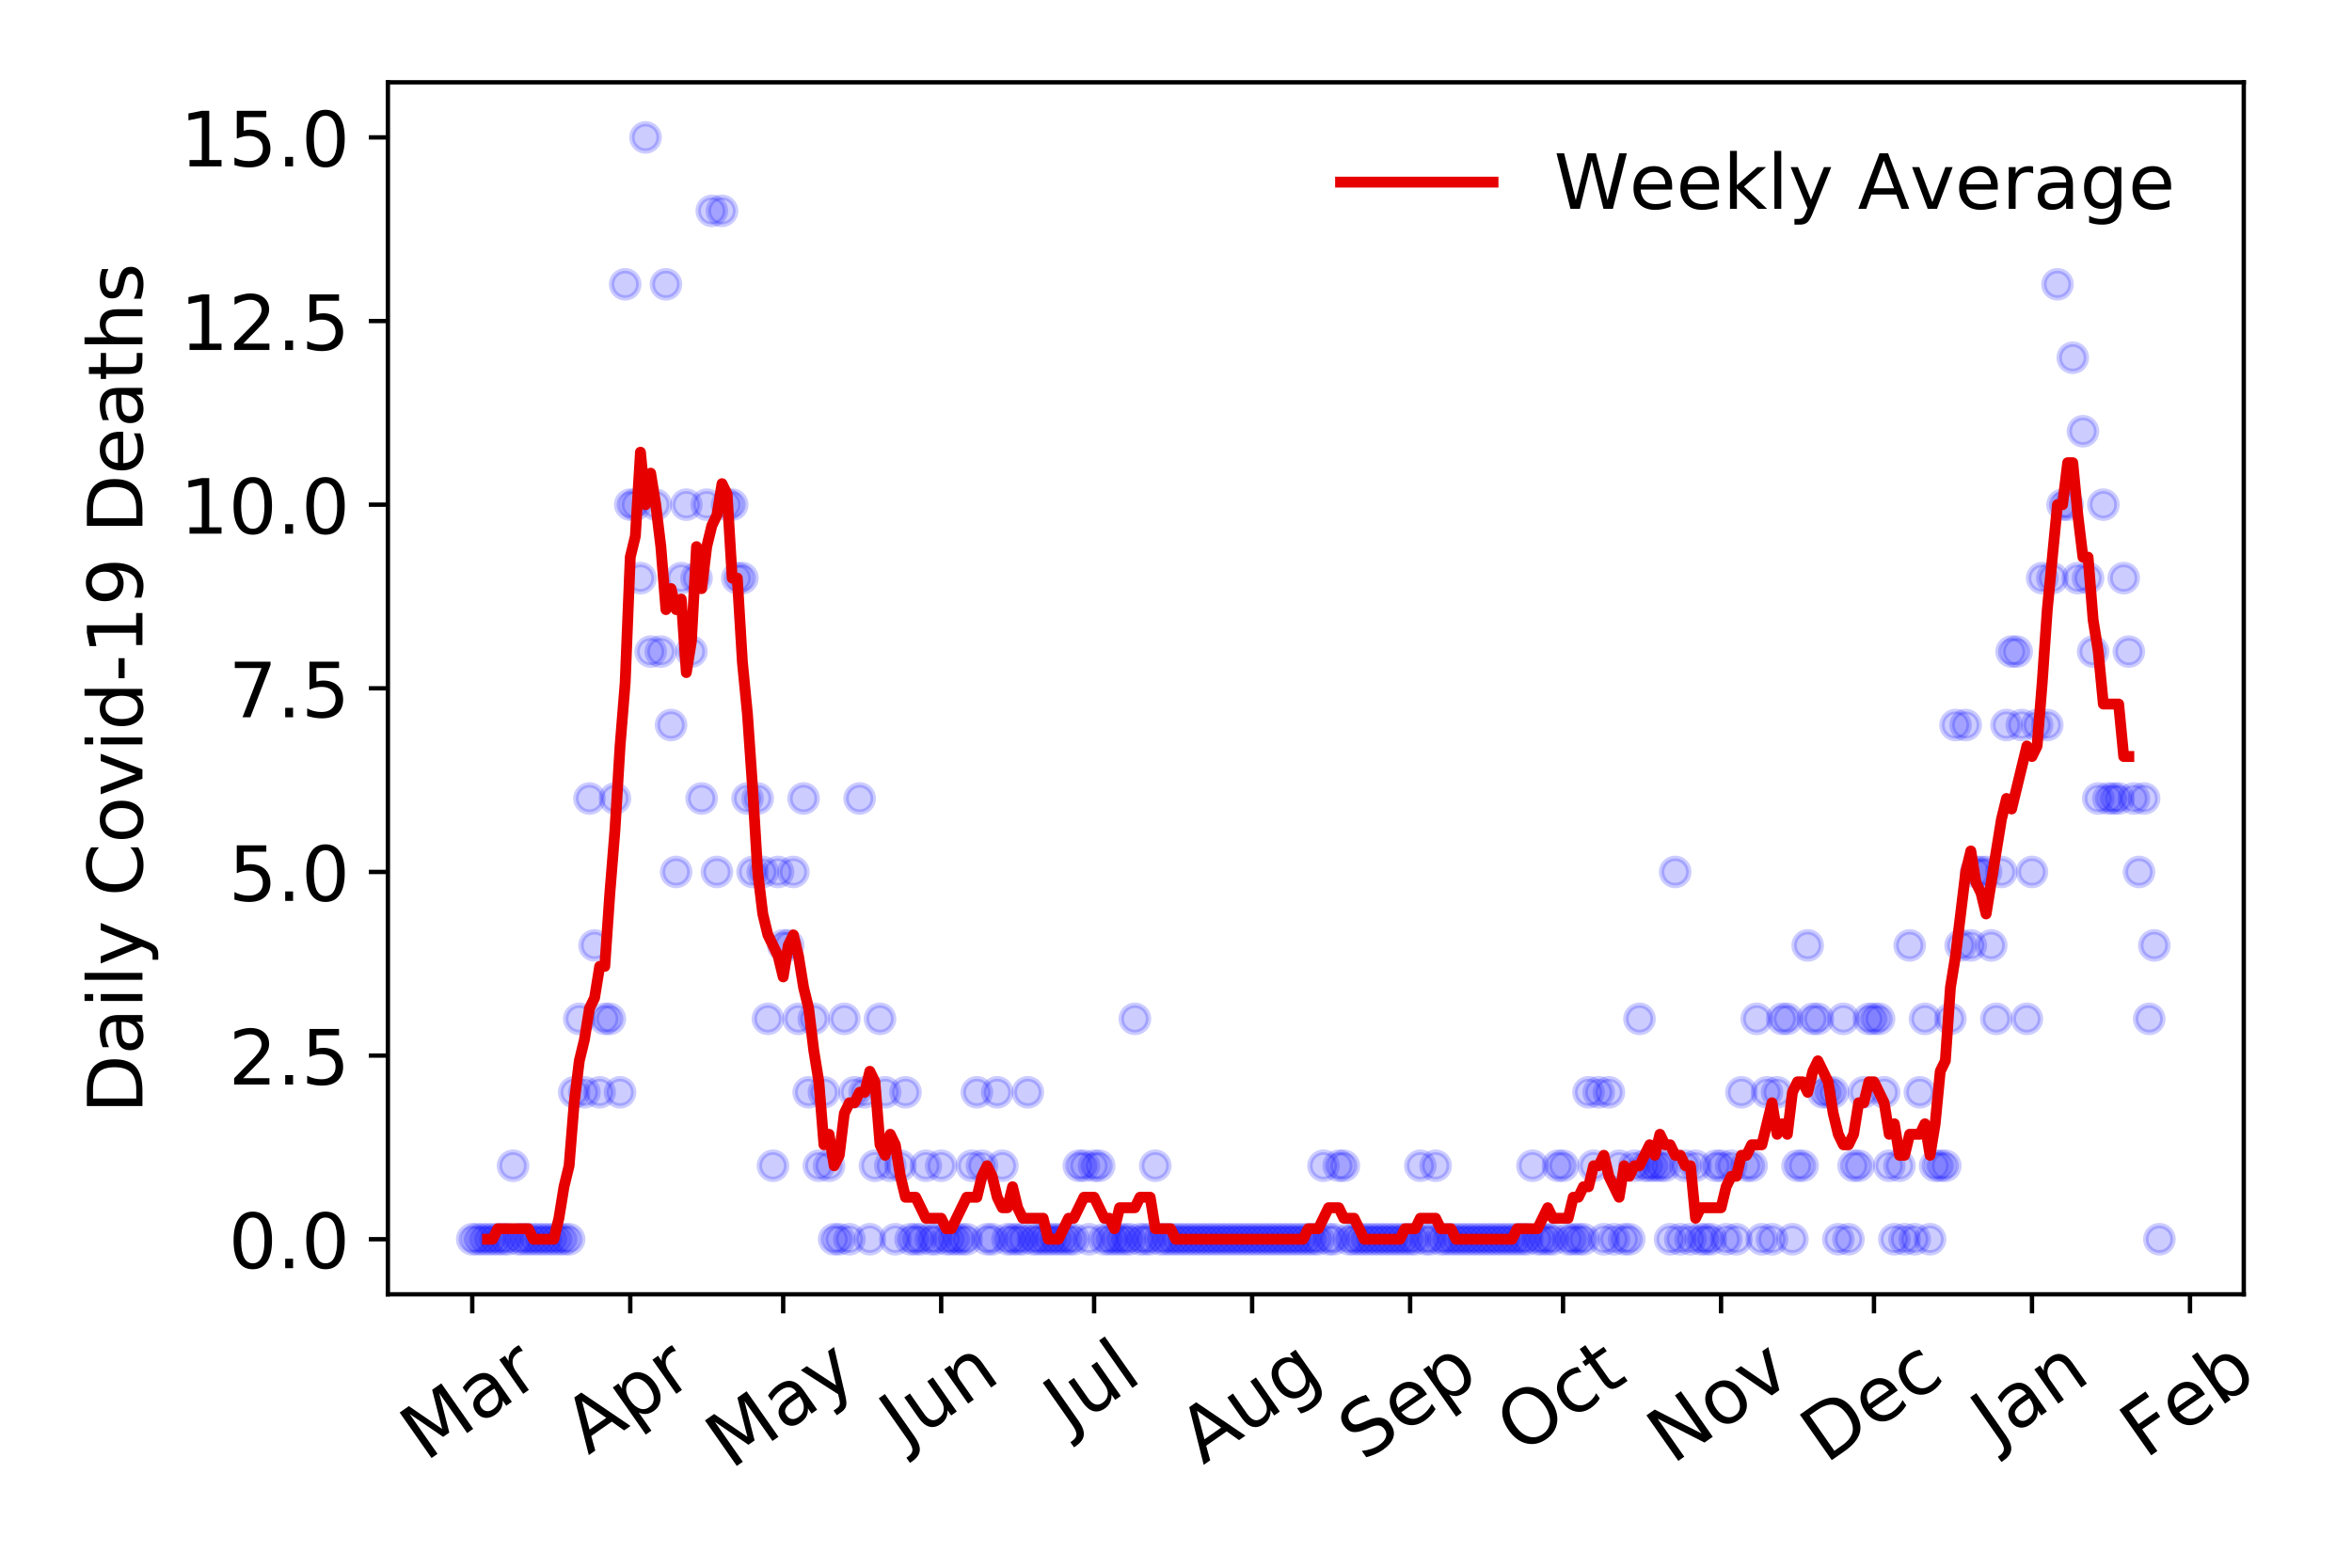 <?xml version="1.0" encoding="utf-8" standalone="no"?>
<!DOCTYPE svg PUBLIC "-//W3C//DTD SVG 1.1//EN"
  "http://www.w3.org/Graphics/SVG/1.1/DTD/svg11.dtd">
<!-- Created with matplotlib (https://matplotlib.org/) -->
<svg height="288pt" version="1.1" viewBox="0 0 432 288" width="432pt" xmlns="http://www.w3.org/2000/svg" xmlns:xlink="http://www.w3.org/1999/xlink">
 <defs>
  <style type="text/css">
*{stroke-linecap:butt;stroke-linejoin:round;}
  </style>
 </defs>
 <g id="figure_1">
  <g id="patch_1">
   <path d="M 0 288 
L 432 288 
L 432 0 
L 0 0 
z
" style="fill:#ffffff;"/>
  </g>
  <g id="axes_1">
   <g id="patch_2">
    <path d="M 71.245 237.778 
L 412.122 237.778 
L 412.122 15.12 
L 71.245 15.12 
z
" style="fill:#ffffff;"/>
   </g>
   <g id="matplotlib.axis_1">
    <g id="xtick_1">
     <g id="line2d_1">
      <defs>
       <path d="M 0 0 
L 0 3.5 
" id="mc2a30b605f" style="stroke:#000000;stroke-width:0.8;"/>
      </defs>
      <g>
       <use style="stroke:#000000;stroke-width:0.8;" x="86.739" xlink:href="#mc2a30b605f" y="237.778"/>
      </g>
     </g>
     <g id="text_1">
      <!-- Mar -->
      <defs>
       <path d="M 9.812 72.906 
L 24.516 72.906 
L 43.109 23.297 
L 61.812 72.906 
L 76.516 72.906 
L 76.516 0 
L 66.891 0 
L 66.891 64.016 
L 48.094 14.016 
L 38.188 14.016 
L 19.391 64.016 
L 19.391 0 
L 9.812 0 
z
" id="DejaVuSans-77"/>
       <path d="M 34.281 27.484 
Q 23.391 27.484 19.188 25 
Q 14.984 22.516 14.984 16.5 
Q 14.984 11.719 18.141 8.906 
Q 21.297 6.109 26.703 6.109 
Q 34.188 6.109 38.703 11.406 
Q 43.219 16.703 43.219 25.484 
L 43.219 27.484 
z
M 52.203 31.203 
L 52.203 0 
L 43.219 0 
L 43.219 8.297 
Q 40.141 3.328 35.547 0.953 
Q 30.953 -1.422 24.312 -1.422 
Q 15.922 -1.422 10.953 3.297 
Q 6 8.016 6 15.922 
Q 6 25.141 12.172 29.828 
Q 18.359 34.516 30.609 34.516 
L 43.219 34.516 
L 43.219 35.406 
Q 43.219 41.609 39.141 45 
Q 35.062 48.391 27.688 48.391 
Q 23 48.391 18.547 47.266 
Q 14.109 46.141 10.016 43.891 
L 10.016 52.203 
Q 14.938 54.109 19.578 55.047 
Q 24.219 56 28.609 56 
Q 40.484 56 46.344 49.844 
Q 52.203 43.703 52.203 31.203 
z
" id="DejaVuSans-97"/>
       <path d="M 41.109 46.297 
Q 39.594 47.172 37.812 47.578 
Q 36.031 48 33.891 48 
Q 26.266 48 22.188 43.047 
Q 18.109 38.094 18.109 28.812 
L 18.109 0 
L 9.078 0 
L 9.078 54.688 
L 18.109 54.688 
L 18.109 46.188 
Q 20.953 51.172 25.484 53.578 
Q 30.031 56 36.531 56 
Q 37.453 56 38.578 55.875 
Q 39.703 55.766 41.062 55.516 
z
" id="DejaVuSans-114"/>
      </defs>
      <g transform="translate(78.137 268.643)rotate(-35)scale(0.14 -0.14)">
       <use xlink:href="#DejaVuSans-77"/>
       <use x="86.279" xlink:href="#DejaVuSans-97"/>
       <use x="147.559" xlink:href="#DejaVuSans-114"/>
      </g>
     </g>
    </g>
    <g id="xtick_2">
     <g id="line2d_2">
      <g>
       <use style="stroke:#000000;stroke-width:0.8;" x="115.762" xlink:href="#mc2a30b605f" y="237.778"/>
      </g>
     </g>
     <g id="text_2">
      <!-- Apr -->
      <defs>
       <path d="M 34.188 63.188 
L 20.797 26.906 
L 47.609 26.906 
z
M 28.609 72.906 
L 39.797 72.906 
L 67.578 0 
L 57.328 0 
L 50.688 18.703 
L 17.828 18.703 
L 11.188 0 
L 0.781 0 
z
" id="DejaVuSans-65"/>
       <path d="M 18.109 8.203 
L 18.109 -20.797 
L 9.078 -20.797 
L 9.078 54.688 
L 18.109 54.688 
L 18.109 46.391 
Q 20.953 51.266 25.266 53.625 
Q 29.594 56 35.594 56 
Q 45.562 56 51.781 48.094 
Q 58.016 40.188 58.016 27.297 
Q 58.016 14.406 51.781 6.484 
Q 45.562 -1.422 35.594 -1.422 
Q 29.594 -1.422 25.266 0.953 
Q 20.953 3.328 18.109 8.203 
z
M 48.688 27.297 
Q 48.688 37.203 44.609 42.844 
Q 40.531 48.484 33.406 48.484 
Q 26.266 48.484 22.188 42.844 
Q 18.109 37.203 18.109 27.297 
Q 18.109 17.391 22.188 11.75 
Q 26.266 6.109 33.406 6.109 
Q 40.531 6.109 44.609 11.75 
Q 48.688 17.391 48.688 27.297 
z
" id="DejaVuSans-112"/>
      </defs>
      <g transform="translate(108.058 267.384)rotate(-35)scale(0.14 -0.14)">
       <use xlink:href="#DejaVuSans-65"/>
       <use x="68.408" xlink:href="#DejaVuSans-112"/>
       <use x="131.885" xlink:href="#DejaVuSans-114"/>
      </g>
     </g>
    </g>
    <g id="xtick_3">
     <g id="line2d_3">
      <g>
       <use style="stroke:#000000;stroke-width:0.8;" x="143.849" xlink:href="#mc2a30b605f" y="237.778"/>
      </g>
     </g>
     <g id="text_3">
      <!-- May -->
      <defs>
       <path d="M 32.172 -5.078 
Q 28.375 -14.844 24.75 -17.812 
Q 21.141 -20.797 15.094 -20.797 
L 7.906 -20.797 
L 7.906 -13.281 
L 13.188 -13.281 
Q 16.891 -13.281 18.938 -11.516 
Q 21 -9.766 23.484 -3.219 
L 25.094 0.875 
L 2.984 54.688 
L 12.5 54.688 
L 29.594 11.922 
L 46.688 54.688 
L 56.203 54.688 
z
" id="DejaVuSans-121"/>
      </defs>
      <g transform="translate(134.209 270.094)rotate(-35)scale(0.14 -0.14)">
       <use xlink:href="#DejaVuSans-77"/>
       <use x="86.279" xlink:href="#DejaVuSans-97"/>
       <use x="147.559" xlink:href="#DejaVuSans-121"/>
      </g>
     </g>
    </g>
    <g id="xtick_4">
     <g id="line2d_4">
      <g>
       <use style="stroke:#000000;stroke-width:0.8;" x="172.871" xlink:href="#mc2a30b605f" y="237.778"/>
      </g>
     </g>
     <g id="text_4">
      <!-- Jun -->
      <defs>
       <path d="M 9.812 72.906 
L 19.672 72.906 
L 19.672 5.078 
Q 19.672 -8.109 14.672 -14.062 
Q 9.672 -20.016 -1.422 -20.016 
L -5.172 -20.016 
L -5.172 -11.719 
L -2.094 -11.719 
Q 4.438 -11.719 7.125 -8.047 
Q 9.812 -4.391 9.812 5.078 
z
" id="DejaVuSans-74"/>
       <path d="M 8.5 21.578 
L 8.5 54.688 
L 17.484 54.688 
L 17.484 21.922 
Q 17.484 14.156 20.5 10.266 
Q 23.531 6.391 29.594 6.391 
Q 36.859 6.391 41.078 11.031 
Q 45.312 15.672 45.312 23.688 
L 45.312 54.688 
L 54.297 54.688 
L 54.297 0 
L 45.312 0 
L 45.312 8.406 
Q 42.047 3.422 37.719 1 
Q 33.406 -1.422 27.688 -1.422 
Q 18.266 -1.422 13.375 4.438 
Q 8.5 10.297 8.5 21.578 
z
M 31.109 56 
z
" id="DejaVuSans-117"/>
       <path d="M 54.891 33.016 
L 54.891 0 
L 45.906 0 
L 45.906 32.719 
Q 45.906 40.484 42.875 44.328 
Q 39.844 48.188 33.797 48.188 
Q 26.516 48.188 22.312 43.547 
Q 18.109 38.922 18.109 30.906 
L 18.109 0 
L 9.078 0 
L 9.078 54.688 
L 18.109 54.688 
L 18.109 46.188 
Q 21.344 51.125 25.703 53.562 
Q 30.078 56 35.797 56 
Q 45.219 56 50.047 50.172 
Q 54.891 44.344 54.891 33.016 
z
" id="DejaVuSans-110"/>
      </defs>
      <g transform="translate(166.128 266.039)rotate(-35)scale(0.14 -0.14)">
       <use xlink:href="#DejaVuSans-74"/>
       <use x="29.492" xlink:href="#DejaVuSans-117"/>
       <use x="92.871" xlink:href="#DejaVuSans-110"/>
      </g>
     </g>
    </g>
    <g id="xtick_5">
     <g id="line2d_5">
      <g>
       <use style="stroke:#000000;stroke-width:0.8;" x="200.958" xlink:href="#mc2a30b605f" y="237.778"/>
      </g>
     </g>
     <g id="text_5">
      <!-- Jul -->
      <defs>
       <path d="M 9.422 75.984 
L 18.406 75.984 
L 18.406 0 
L 9.422 0 
z
" id="DejaVuSans-108"/>
      </defs>
      <g transform="translate(196.255 263.181)rotate(-35)scale(0.14 -0.14)">
       <use xlink:href="#DejaVuSans-74"/>
       <use x="29.492" xlink:href="#DejaVuSans-117"/>
       <use x="92.871" xlink:href="#DejaVuSans-108"/>
      </g>
     </g>
    </g>
    <g id="xtick_6">
     <g id="line2d_6">
      <g>
       <use style="stroke:#000000;stroke-width:0.8;" x="229.981" xlink:href="#mc2a30b605f" y="237.778"/>
      </g>
     </g>
     <g id="text_6">
      <!-- Aug -->
      <defs>
       <path d="M 45.406 27.984 
Q 45.406 37.75 41.375 43.109 
Q 37.359 48.484 30.078 48.484 
Q 22.859 48.484 18.828 43.109 
Q 14.797 37.75 14.797 27.984 
Q 14.797 18.266 18.828 12.891 
Q 22.859 7.516 30.078 7.516 
Q 37.359 7.516 41.375 12.891 
Q 45.406 18.266 45.406 27.984 
z
M 54.391 6.781 
Q 54.391 -7.172 48.188 -13.984 
Q 42 -20.797 29.203 -20.797 
Q 24.469 -20.797 20.266 -20.094 
Q 16.062 -19.391 12.109 -17.922 
L 12.109 -9.188 
Q 16.062 -11.328 19.922 -12.344 
Q 23.781 -13.375 27.781 -13.375 
Q 36.625 -13.375 41.016 -8.766 
Q 45.406 -4.156 45.406 5.172 
L 45.406 9.625 
Q 42.625 4.781 38.281 2.391 
Q 33.938 0 27.875 0 
Q 17.828 0 11.672 7.656 
Q 5.516 15.328 5.516 27.984 
Q 5.516 40.672 11.672 48.328 
Q 17.828 56 27.875 56 
Q 33.938 56 38.281 53.609 
Q 42.625 51.219 45.406 46.391 
L 45.406 54.688 
L 54.391 54.688 
z
" id="DejaVuSans-103"/>
      </defs>
      <g transform="translate(221 269.172)rotate(-35)scale(0.14 -0.14)">
       <use xlink:href="#DejaVuSans-65"/>
       <use x="68.408" xlink:href="#DejaVuSans-117"/>
       <use x="131.787" xlink:href="#DejaVuSans-103"/>
      </g>
     </g>
    </g>
    <g id="xtick_7">
     <g id="line2d_7">
      <g>
       <use style="stroke:#000000;stroke-width:0.8;" x="259.003" xlink:href="#mc2a30b605f" y="237.778"/>
      </g>
     </g>
     <g id="text_7">
      <!-- Sep -->
      <defs>
       <path d="M 53.516 70.516 
L 53.516 60.891 
Q 47.906 63.578 42.922 64.891 
Q 37.938 66.219 33.297 66.219 
Q 25.25 66.219 20.875 63.094 
Q 16.5 59.969 16.5 54.203 
Q 16.5 49.359 19.406 46.891 
Q 22.312 44.438 30.422 42.922 
L 36.375 41.703 
Q 47.406 39.594 52.656 34.297 
Q 57.906 29 57.906 20.125 
Q 57.906 9.516 50.797 4.047 
Q 43.703 -1.422 29.984 -1.422 
Q 24.812 -1.422 18.969 -0.25 
Q 13.141 0.922 6.891 3.219 
L 6.891 13.375 
Q 12.891 10.016 18.656 8.297 
Q 24.422 6.594 29.984 6.594 
Q 38.422 6.594 43.016 9.906 
Q 47.609 13.234 47.609 19.391 
Q 47.609 24.75 44.312 27.781 
Q 41.016 30.812 33.5 32.328 
L 27.484 33.5 
Q 16.453 35.688 11.516 40.375 
Q 6.594 45.062 6.594 53.422 
Q 6.594 63.094 13.406 68.656 
Q 20.219 74.219 32.172 74.219 
Q 37.312 74.219 42.625 73.281 
Q 47.953 72.359 53.516 70.516 
z
" id="DejaVuSans-83"/>
       <path d="M 56.203 29.594 
L 56.203 25.203 
L 14.891 25.203 
Q 15.484 15.922 20.484 11.062 
Q 25.484 6.203 34.422 6.203 
Q 39.594 6.203 44.453 7.469 
Q 49.312 8.734 54.109 11.281 
L 54.109 2.781 
Q 49.266 0.734 44.188 -0.344 
Q 39.109 -1.422 33.891 -1.422 
Q 20.797 -1.422 13.156 6.188 
Q 5.516 13.812 5.516 26.812 
Q 5.516 40.234 12.766 48.109 
Q 20.016 56 32.328 56 
Q 43.359 56 49.781 48.891 
Q 56.203 41.797 56.203 29.594 
z
M 47.219 32.234 
Q 47.125 39.594 43.094 43.984 
Q 39.062 48.391 32.422 48.391 
Q 24.906 48.391 20.391 44.141 
Q 15.875 39.891 15.188 32.172 
z
" id="DejaVuSans-101"/>
      </defs>
      <g transform="translate(250.411 268.629)rotate(-35)scale(0.14 -0.14)">
       <use xlink:href="#DejaVuSans-83"/>
       <use x="63.477" xlink:href="#DejaVuSans-101"/>
       <use x="125" xlink:href="#DejaVuSans-112"/>
      </g>
     </g>
    </g>
    <g id="xtick_8">
     <g id="line2d_8">
      <g>
       <use style="stroke:#000000;stroke-width:0.8;" x="287.09" xlink:href="#mc2a30b605f" y="237.778"/>
      </g>
     </g>
     <g id="text_8">
      <!-- Oct -->
      <defs>
       <path d="M 39.406 66.219 
Q 28.656 66.219 22.328 58.203 
Q 16.016 50.203 16.016 36.375 
Q 16.016 22.609 22.328 14.594 
Q 28.656 6.594 39.406 6.594 
Q 50.141 6.594 56.422 14.594 
Q 62.703 22.609 62.703 36.375 
Q 62.703 50.203 56.422 58.203 
Q 50.141 66.219 39.406 66.219 
z
M 39.406 74.219 
Q 54.734 74.219 63.906 63.938 
Q 73.094 53.656 73.094 36.375 
Q 73.094 19.141 63.906 8.859 
Q 54.734 -1.422 39.406 -1.422 
Q 24.031 -1.422 14.812 8.828 
Q 5.609 19.094 5.609 36.375 
Q 5.609 53.656 14.812 63.938 
Q 24.031 74.219 39.406 74.219 
z
" id="DejaVuSans-79"/>
       <path d="M 48.781 52.594 
L 48.781 44.188 
Q 44.969 46.297 41.141 47.344 
Q 37.312 48.391 33.406 48.391 
Q 24.656 48.391 19.812 42.844 
Q 14.984 37.312 14.984 27.297 
Q 14.984 17.281 19.812 11.734 
Q 24.656 6.203 33.406 6.203 
Q 37.312 6.203 41.141 7.25 
Q 44.969 8.297 48.781 10.406 
L 48.781 2.094 
Q 45.016 0.344 40.984 -0.531 
Q 36.969 -1.422 32.422 -1.422 
Q 20.062 -1.422 12.781 6.344 
Q 5.516 14.109 5.516 27.297 
Q 5.516 40.672 12.859 48.328 
Q 20.219 56 33.016 56 
Q 37.156 56 41.109 55.141 
Q 45.062 54.297 48.781 52.594 
z
" id="DejaVuSans-99"/>
       <path d="M 18.312 70.219 
L 18.312 54.688 
L 36.812 54.688 
L 36.812 47.703 
L 18.312 47.703 
L 18.312 18.016 
Q 18.312 11.328 20.141 9.422 
Q 21.969 7.516 27.594 7.516 
L 36.812 7.516 
L 36.812 0 
L 27.594 0 
Q 17.188 0 13.234 3.875 
Q 9.281 7.766 9.281 18.016 
L 9.281 47.703 
L 2.688 47.703 
L 2.688 54.688 
L 9.281 54.688 
L 9.281 70.219 
z
" id="DejaVuSans-116"/>
      </defs>
      <g transform="translate(279.391 267.377)rotate(-35)scale(0.14 -0.14)">
       <use xlink:href="#DejaVuSans-79"/>
       <use x="78.711" xlink:href="#DejaVuSans-99"/>
       <use x="133.691" xlink:href="#DejaVuSans-116"/>
      </g>
     </g>
    </g>
    <g id="xtick_9">
     <g id="line2d_9">
      <g>
       <use style="stroke:#000000;stroke-width:0.8;" x="316.113" xlink:href="#mc2a30b605f" y="237.778"/>
      </g>
     </g>
     <g id="text_9">
      <!-- Nov -->
      <defs>
       <path d="M 9.812 72.906 
L 23.094 72.906 
L 55.422 11.922 
L 55.422 72.906 
L 64.984 72.906 
L 64.984 0 
L 51.703 0 
L 19.391 60.984 
L 19.391 0 
L 9.812 0 
z
" id="DejaVuSans-78"/>
       <path d="M 30.609 48.391 
Q 23.391 48.391 19.188 42.75 
Q 14.984 37.109 14.984 27.297 
Q 14.984 17.484 19.156 11.844 
Q 23.344 6.203 30.609 6.203 
Q 37.797 6.203 41.984 11.859 
Q 46.188 17.531 46.188 27.297 
Q 46.188 37.016 41.984 42.703 
Q 37.797 48.391 30.609 48.391 
z
M 30.609 56 
Q 42.328 56 49.016 48.375 
Q 55.719 40.766 55.719 27.297 
Q 55.719 13.875 49.016 6.219 
Q 42.328 -1.422 30.609 -1.422 
Q 18.844 -1.422 12.172 6.219 
Q 5.516 13.875 5.516 27.297 
Q 5.516 40.766 12.172 48.375 
Q 18.844 56 30.609 56 
z
" id="DejaVuSans-111"/>
       <path d="M 2.984 54.688 
L 12.5 54.688 
L 29.594 8.797 
L 46.688 54.688 
L 56.203 54.688 
L 35.688 0 
L 23.484 0 
z
" id="DejaVuSans-118"/>
      </defs>
      <g transform="translate(307.136 269.166)rotate(-35)scale(0.14 -0.14)">
       <use xlink:href="#DejaVuSans-78"/>
       <use x="74.805" xlink:href="#DejaVuSans-111"/>
       <use x="135.986" xlink:href="#DejaVuSans-118"/>
      </g>
     </g>
    </g>
    <g id="xtick_10">
     <g id="line2d_10">
      <g>
       <use style="stroke:#000000;stroke-width:0.8;" x="344.199" xlink:href="#mc2a30b605f" y="237.778"/>
      </g>
     </g>
     <g id="text_10">
      <!-- Dec -->
      <defs>
       <path d="M 19.672 64.797 
L 19.672 8.109 
L 31.594 8.109 
Q 46.688 8.109 53.688 14.938 
Q 60.688 21.781 60.688 36.531 
Q 60.688 51.172 53.688 57.984 
Q 46.688 64.797 31.594 64.797 
z
M 9.812 72.906 
L 30.078 72.906 
Q 51.266 72.906 61.172 64.094 
Q 71.094 55.281 71.094 36.531 
Q 71.094 17.672 61.125 8.828 
Q 51.172 0 30.078 0 
L 9.812 0 
z
" id="DejaVuSans-68"/>
      </defs>
      <g transform="translate(335.319 269.032)rotate(-35)scale(0.14 -0.14)">
       <use xlink:href="#DejaVuSans-68"/>
       <use x="77.002" xlink:href="#DejaVuSans-101"/>
       <use x="138.525" xlink:href="#DejaVuSans-99"/>
      </g>
     </g>
    </g>
    <g id="xtick_11">
     <g id="line2d_11">
      <g>
       <use style="stroke:#000000;stroke-width:0.8;" x="373.222" xlink:href="#mc2a30b605f" y="237.778"/>
      </g>
     </g>
     <g id="text_11">
      <!-- Jan -->
      <g transform="translate(366.598 265.871)rotate(-35)scale(0.14 -0.14)">
       <use xlink:href="#DejaVuSans-74"/>
       <use x="29.492" xlink:href="#DejaVuSans-97"/>
       <use x="90.771" xlink:href="#DejaVuSans-110"/>
      </g>
     </g>
    </g>
    <g id="xtick_12">
     <g id="line2d_12">
      <g>
       <use style="stroke:#000000;stroke-width:0.8;" x="402.245" xlink:href="#mc2a30b605f" y="237.778"/>
      </g>
     </g>
     <g id="text_12">
      <!-- Feb -->
      <defs>
       <path d="M 9.812 72.906 
L 51.703 72.906 
L 51.703 64.594 
L 19.672 64.594 
L 19.672 43.109 
L 48.578 43.109 
L 48.578 34.812 
L 19.672 34.812 
L 19.672 0 
L 9.812 0 
z
" id="DejaVuSans-70"/>
       <path d="M 48.688 27.297 
Q 48.688 37.203 44.609 42.844 
Q 40.531 48.484 33.406 48.484 
Q 26.266 48.484 22.188 42.844 
Q 18.109 37.203 18.109 27.297 
Q 18.109 17.391 22.188 11.75 
Q 26.266 6.109 33.406 6.109 
Q 40.531 6.109 44.609 11.75 
Q 48.688 17.391 48.688 27.297 
z
M 18.109 46.391 
Q 20.953 51.266 25.266 53.625 
Q 29.594 56 35.594 56 
Q 45.562 56 51.781 48.094 
Q 58.016 40.188 58.016 27.297 
Q 58.016 14.406 51.781 6.484 
Q 45.562 -1.422 35.594 -1.422 
Q 29.594 -1.422 25.266 0.953 
Q 20.953 3.328 18.109 8.203 
L 18.109 0 
L 9.078 0 
L 9.078 75.984 
L 18.109 75.984 
z
" id="DejaVuSans-98"/>
      </defs>
      <g transform="translate(393.999 268.143)rotate(-35)scale(0.14 -0.14)">
       <use xlink:href="#DejaVuSans-70"/>
       <use x="57.441" xlink:href="#DejaVuSans-101"/>
       <use x="118.965" xlink:href="#DejaVuSans-98"/>
      </g>
     </g>
    </g>
   </g>
   <g id="matplotlib.axis_2">
    <g id="ytick_1">
     <g id="line2d_13">
      <defs>
       <path d="M 0 0 
L -3.5 0 
" id="mf35943a002" style="stroke:#000000;stroke-width:0.8;"/>
      </defs>
      <g>
       <use style="stroke:#000000;stroke-width:0.8;" x="71.245" xlink:href="#mf35943a002" y="227.657"/>
      </g>
     </g>
     <g id="text_13">
      <!-- 0.0 -->
      <defs>
       <path d="M 31.781 66.406 
Q 24.172 66.406 20.328 58.906 
Q 16.5 51.422 16.5 36.375 
Q 16.5 21.391 20.328 13.891 
Q 24.172 6.391 31.781 6.391 
Q 39.453 6.391 43.281 13.891 
Q 47.125 21.391 47.125 36.375 
Q 47.125 51.422 43.281 58.906 
Q 39.453 66.406 31.781 66.406 
z
M 31.781 74.219 
Q 44.047 74.219 50.516 64.516 
Q 56.984 54.828 56.984 36.375 
Q 56.984 17.969 50.516 8.266 
Q 44.047 -1.422 31.781 -1.422 
Q 19.531 -1.422 13.062 8.266 
Q 6.594 17.969 6.594 36.375 
Q 6.594 54.828 13.062 64.516 
Q 19.531 74.219 31.781 74.219 
z
" id="DejaVuSans-48"/>
       <path d="M 10.688 12.406 
L 21 12.406 
L 21 0 
L 10.688 0 
z
" id="DejaVuSans-46"/>
      </defs>
      <g transform="translate(41.981 232.976)scale(0.14 -0.14)">
       <use xlink:href="#DejaVuSans-48"/>
       <use x="63.623" xlink:href="#DejaVuSans-46"/>
       <use x="95.41" xlink:href="#DejaVuSans-48"/>
      </g>
     </g>
    </g>
    <g id="ytick_2">
     <g id="line2d_14">
      <g>
       <use style="stroke:#000000;stroke-width:0.8;" x="71.245" xlink:href="#mf35943a002" y="193.921"/>
      </g>
     </g>
     <g id="text_14">
      <!-- 2.5 -->
      <defs>
       <path d="M 19.188 8.297 
L 53.609 8.297 
L 53.609 0 
L 7.328 0 
L 7.328 8.297 
Q 12.938 14.109 22.625 23.891 
Q 32.328 33.688 34.812 36.531 
Q 39.547 41.844 41.422 45.531 
Q 43.312 49.219 43.312 52.781 
Q 43.312 58.594 39.234 62.25 
Q 35.156 65.922 28.609 65.922 
Q 23.969 65.922 18.812 64.312 
Q 13.672 62.703 7.812 59.422 
L 7.812 69.391 
Q 13.766 71.781 18.938 73 
Q 24.125 74.219 28.422 74.219 
Q 39.75 74.219 46.484 68.547 
Q 53.219 62.891 53.219 53.422 
Q 53.219 48.922 51.531 44.891 
Q 49.859 40.875 45.406 35.406 
Q 44.188 33.984 37.641 27.219 
Q 31.109 20.453 19.188 8.297 
z
" id="DejaVuSans-50"/>
       <path d="M 10.797 72.906 
L 49.516 72.906 
L 49.516 64.594 
L 19.828 64.594 
L 19.828 46.734 
Q 21.969 47.469 24.109 47.828 
Q 26.266 48.188 28.422 48.188 
Q 40.625 48.188 47.75 41.5 
Q 54.891 34.812 54.891 23.391 
Q 54.891 11.625 47.562 5.094 
Q 40.234 -1.422 26.906 -1.422 
Q 22.312 -1.422 17.547 -0.641 
Q 12.797 0.141 7.719 1.703 
L 7.719 11.625 
Q 12.109 9.234 16.797 8.062 
Q 21.484 6.891 26.703 6.891 
Q 35.156 6.891 40.078 11.328 
Q 45.016 15.766 45.016 23.391 
Q 45.016 31 40.078 35.438 
Q 35.156 39.891 26.703 39.891 
Q 22.75 39.891 18.812 39.016 
Q 14.891 38.141 10.797 36.281 
z
" id="DejaVuSans-53"/>
      </defs>
      <g transform="translate(41.981 199.24)scale(0.14 -0.14)">
       <use xlink:href="#DejaVuSans-50"/>
       <use x="63.623" xlink:href="#DejaVuSans-46"/>
       <use x="95.41" xlink:href="#DejaVuSans-53"/>
      </g>
     </g>
    </g>
    <g id="ytick_3">
     <g id="line2d_15">
      <g>
       <use style="stroke:#000000;stroke-width:0.8;" x="71.245" xlink:href="#mf35943a002" y="160.185"/>
      </g>
     </g>
     <g id="text_15">
      <!-- 5.0 -->
      <g transform="translate(41.981 165.504)scale(0.14 -0.14)">
       <use xlink:href="#DejaVuSans-53"/>
       <use x="63.623" xlink:href="#DejaVuSans-46"/>
       <use x="95.41" xlink:href="#DejaVuSans-48"/>
      </g>
     </g>
    </g>
    <g id="ytick_4">
     <g id="line2d_16">
      <g>
       <use style="stroke:#000000;stroke-width:0.8;" x="71.245" xlink:href="#mf35943a002" y="126.449"/>
      </g>
     </g>
     <g id="text_16">
      <!-- 7.5 -->
      <defs>
       <path d="M 8.203 72.906 
L 55.078 72.906 
L 55.078 68.703 
L 28.609 0 
L 18.312 0 
L 43.219 64.594 
L 8.203 64.594 
z
" id="DejaVuSans-55"/>
      </defs>
      <g transform="translate(41.981 131.768)scale(0.14 -0.14)">
       <use xlink:href="#DejaVuSans-55"/>
       <use x="63.623" xlink:href="#DejaVuSans-46"/>
       <use x="95.41" xlink:href="#DejaVuSans-53"/>
      </g>
     </g>
    </g>
    <g id="ytick_5">
     <g id="line2d_17">
      <g>
       <use style="stroke:#000000;stroke-width:0.8;" x="71.245" xlink:href="#mf35943a002" y="92.713"/>
      </g>
     </g>
     <g id="text_17">
      <!-- 10.0 -->
      <defs>
       <path d="M 12.406 8.297 
L 28.516 8.297 
L 28.516 63.922 
L 10.984 60.406 
L 10.984 69.391 
L 28.422 72.906 
L 38.281 72.906 
L 38.281 8.297 
L 54.391 8.297 
L 54.391 0 
L 12.406 0 
z
" id="DejaVuSans-49"/>
      </defs>
      <g transform="translate(33.073 98.032)scale(0.14 -0.14)">
       <use xlink:href="#DejaVuSans-49"/>
       <use x="63.623" xlink:href="#DejaVuSans-48"/>
       <use x="127.246" xlink:href="#DejaVuSans-46"/>
       <use x="159.033" xlink:href="#DejaVuSans-48"/>
      </g>
     </g>
    </g>
    <g id="ytick_6">
     <g id="line2d_18">
      <g>
       <use style="stroke:#000000;stroke-width:0.8;" x="71.245" xlink:href="#mf35943a002" y="58.977"/>
      </g>
     </g>
     <g id="text_18">
      <!-- 12.5 -->
      <g transform="translate(33.073 64.296)scale(0.14 -0.14)">
       <use xlink:href="#DejaVuSans-49"/>
       <use x="63.623" xlink:href="#DejaVuSans-50"/>
       <use x="127.246" xlink:href="#DejaVuSans-46"/>
       <use x="159.033" xlink:href="#DejaVuSans-53"/>
      </g>
     </g>
    </g>
    <g id="ytick_7">
     <g id="line2d_19">
      <g>
       <use style="stroke:#000000;stroke-width:0.8;" x="71.245" xlink:href="#mf35943a002" y="25.241"/>
      </g>
     </g>
     <g id="text_19">
      <!-- 15.0 -->
      <g transform="translate(33.073 30.56)scale(0.14 -0.14)">
       <use xlink:href="#DejaVuSans-49"/>
       <use x="63.623" xlink:href="#DejaVuSans-53"/>
       <use x="127.246" xlink:href="#DejaVuSans-46"/>
       <use x="159.033" xlink:href="#DejaVuSans-48"/>
      </g>
     </g>
    </g>
    <g id="text_20">
     <!-- Daily Covid-19 Deaths -->
     <defs>
      <path d="M 9.422 54.688 
L 18.406 54.688 
L 18.406 0 
L 9.422 0 
z
M 9.422 75.984 
L 18.406 75.984 
L 18.406 64.594 
L 9.422 64.594 
z
" id="DejaVuSans-105"/>
      <path id="DejaVuSans-32"/>
      <path d="M 64.406 67.281 
L 64.406 56.891 
Q 59.422 61.531 53.781 63.812 
Q 48.141 66.109 41.797 66.109 
Q 29.297 66.109 22.656 58.469 
Q 16.016 50.828 16.016 36.375 
Q 16.016 21.969 22.656 14.328 
Q 29.297 6.688 41.797 6.688 
Q 48.141 6.688 53.781 8.984 
Q 59.422 11.281 64.406 15.922 
L 64.406 5.609 
Q 59.234 2.094 53.438 0.328 
Q 47.656 -1.422 41.219 -1.422 
Q 24.656 -1.422 15.125 8.703 
Q 5.609 18.844 5.609 36.375 
Q 5.609 53.953 15.125 64.078 
Q 24.656 74.219 41.219 74.219 
Q 47.75 74.219 53.531 72.484 
Q 59.328 70.75 64.406 67.281 
z
" id="DejaVuSans-67"/>
      <path d="M 45.406 46.391 
L 45.406 75.984 
L 54.391 75.984 
L 54.391 0 
L 45.406 0 
L 45.406 8.203 
Q 42.578 3.328 38.25 0.953 
Q 33.938 -1.422 27.875 -1.422 
Q 17.969 -1.422 11.734 6.484 
Q 5.516 14.406 5.516 27.297 
Q 5.516 40.188 11.734 48.094 
Q 17.969 56 27.875 56 
Q 33.938 56 38.25 53.625 
Q 42.578 51.266 45.406 46.391 
z
M 14.797 27.297 
Q 14.797 17.391 18.875 11.75 
Q 22.953 6.109 30.078 6.109 
Q 37.203 6.109 41.297 11.75 
Q 45.406 17.391 45.406 27.297 
Q 45.406 37.203 41.297 42.844 
Q 37.203 48.484 30.078 48.484 
Q 22.953 48.484 18.875 42.844 
Q 14.797 37.203 14.797 27.297 
z
" id="DejaVuSans-100"/>
      <path d="M 4.891 31.391 
L 31.203 31.391 
L 31.203 23.391 
L 4.891 23.391 
z
" id="DejaVuSans-45"/>
      <path d="M 10.984 1.516 
L 10.984 10.5 
Q 14.703 8.734 18.5 7.812 
Q 22.312 6.891 25.984 6.891 
Q 35.75 6.891 40.891 13.453 
Q 46.047 20.016 46.781 33.406 
Q 43.953 29.203 39.594 26.953 
Q 35.25 24.703 29.984 24.703 
Q 19.047 24.703 12.672 31.312 
Q 6.297 37.938 6.297 49.422 
Q 6.297 60.641 12.938 67.422 
Q 19.578 74.219 30.609 74.219 
Q 43.266 74.219 49.922 64.516 
Q 56.594 54.828 56.594 36.375 
Q 56.594 19.141 48.406 8.859 
Q 40.234 -1.422 26.422 -1.422 
Q 22.703 -1.422 18.891 -0.688 
Q 15.094 0.047 10.984 1.516 
z
M 30.609 32.422 
Q 37.25 32.422 41.125 36.953 
Q 45.016 41.5 45.016 49.422 
Q 45.016 57.281 41.125 61.844 
Q 37.25 66.406 30.609 66.406 
Q 23.969 66.406 20.094 61.844 
Q 16.219 57.281 16.219 49.422 
Q 16.219 41.5 20.094 36.953 
Q 23.969 32.422 30.609 32.422 
z
" id="DejaVuSans-57"/>
      <path d="M 54.891 33.016 
L 54.891 0 
L 45.906 0 
L 45.906 32.719 
Q 45.906 40.484 42.875 44.328 
Q 39.844 48.188 33.797 48.188 
Q 26.516 48.188 22.312 43.547 
Q 18.109 38.922 18.109 30.906 
L 18.109 0 
L 9.078 0 
L 9.078 75.984 
L 18.109 75.984 
L 18.109 46.188 
Q 21.344 51.125 25.703 53.562 
Q 30.078 56 35.797 56 
Q 45.219 56 50.047 50.172 
Q 54.891 44.344 54.891 33.016 
z
" id="DejaVuSans-104"/>
      <path d="M 44.281 53.078 
L 44.281 44.578 
Q 40.484 46.531 36.375 47.5 
Q 32.281 48.484 27.875 48.484 
Q 21.188 48.484 17.844 46.438 
Q 14.5 44.391 14.5 40.281 
Q 14.5 37.156 16.891 35.375 
Q 19.281 33.594 26.516 31.984 
L 29.594 31.297 
Q 39.156 29.25 43.188 25.516 
Q 47.219 21.781 47.219 15.094 
Q 47.219 7.469 41.188 3.016 
Q 35.156 -1.422 24.609 -1.422 
Q 20.219 -1.422 15.453 -0.562 
Q 10.688 0.297 5.422 2 
L 5.422 11.281 
Q 10.406 8.688 15.234 7.391 
Q 20.062 6.109 24.812 6.109 
Q 31.156 6.109 34.562 8.281 
Q 37.984 10.453 37.984 14.406 
Q 37.984 18.062 35.516 20.016 
Q 33.062 21.969 24.703 23.781 
L 21.578 24.516 
Q 13.234 26.266 9.516 29.906 
Q 5.812 33.547 5.812 39.891 
Q 5.812 47.609 11.281 51.797 
Q 16.75 56 26.812 56 
Q 31.781 56 36.172 55.266 
Q 40.578 54.547 44.281 53.078 
z
" id="DejaVuSans-115"/>
     </defs>
     <g transform="translate(26.162 204.56)rotate(-90)scale(0.14 -0.14)">
      <use xlink:href="#DejaVuSans-68"/>
      <use x="77.002" xlink:href="#DejaVuSans-97"/>
      <use x="138.281" xlink:href="#DejaVuSans-105"/>
      <use x="166.064" xlink:href="#DejaVuSans-108"/>
      <use x="193.848" xlink:href="#DejaVuSans-121"/>
      <use x="253.027" xlink:href="#DejaVuSans-32"/>
      <use x="284.814" xlink:href="#DejaVuSans-67"/>
      <use x="354.639" xlink:href="#DejaVuSans-111"/>
      <use x="415.82" xlink:href="#DejaVuSans-118"/>
      <use x="475" xlink:href="#DejaVuSans-105"/>
      <use x="502.783" xlink:href="#DejaVuSans-100"/>
      <use x="566.26" xlink:href="#DejaVuSans-45"/>
      <use x="602.344" xlink:href="#DejaVuSans-49"/>
      <use x="665.967" xlink:href="#DejaVuSans-57"/>
      <use x="729.59" xlink:href="#DejaVuSans-32"/>
      <use x="761.377" xlink:href="#DejaVuSans-68"/>
      <use x="838.379" xlink:href="#DejaVuSans-101"/>
      <use x="899.902" xlink:href="#DejaVuSans-97"/>
      <use x="961.182" xlink:href="#DejaVuSans-116"/>
      <use x="1000.391" xlink:href="#DejaVuSans-104"/>
      <use x="1063.77" xlink:href="#DejaVuSans-115"/>
     </g>
    </g>
   </g>
   <g id="line2d_20">
    <defs>
     <path d="M 0 2.5 
C 0.663 2.5 1.299 2.237 1.768 1.768 
C 2.237 1.299 2.5 0.663 2.5 0 
C 2.5 -0.663 2.237 -1.299 1.768 -1.768 
C 1.299 -2.237 0.663 -2.5 0 -2.5 
C -0.663 -2.5 -1.299 -2.237 -1.768 -1.768 
C -2.237 -1.299 -2.5 -0.663 -2.5 0 
C -2.5 0.663 -2.237 1.299 -1.768 1.768 
C -1.299 2.237 -0.663 2.5 0 2.5 
z
" id="m4567edb64b" style="stroke:#0000ff;stroke-opacity:0.2;"/>
    </defs>
    <g clip-path="url(#p5d6619e2d8)">
     <use style="fill:#0000ff;fill-opacity:0.2;stroke:#0000ff;stroke-opacity:0.2;" x="86.739" xlink:href="#m4567edb64b" y="227.657"/>
     <use style="fill:#0000ff;fill-opacity:0.2;stroke:#0000ff;stroke-opacity:0.2;" x="87.676" xlink:href="#m4567edb64b" y="227.657"/>
     <use style="fill:#0000ff;fill-opacity:0.2;stroke:#0000ff;stroke-opacity:0.2;" x="88.612" xlink:href="#m4567edb64b" y="227.657"/>
     <use style="fill:#0000ff;fill-opacity:0.2;stroke:#0000ff;stroke-opacity:0.2;" x="89.548" xlink:href="#m4567edb64b" y="227.657"/>
     <use style="fill:#0000ff;fill-opacity:0.2;stroke:#0000ff;stroke-opacity:0.2;" x="90.484" xlink:href="#m4567edb64b" y="227.657"/>
     <use style="fill:#0000ff;fill-opacity:0.2;stroke:#0000ff;stroke-opacity:0.2;" x="91.42" xlink:href="#m4567edb64b" y="227.657"/>
     <use style="fill:#0000ff;fill-opacity:0.2;stroke:#0000ff;stroke-opacity:0.2;" x="92.357" xlink:href="#m4567edb64b" y="227.657"/>
     <use style="fill:#0000ff;fill-opacity:0.2;stroke:#0000ff;stroke-opacity:0.2;" x="93.293" xlink:href="#m4567edb64b" y="227.657"/>
     <use style="fill:#0000ff;fill-opacity:0.2;stroke:#0000ff;stroke-opacity:0.2;" x="94.229" xlink:href="#m4567edb64b" y="214.163"/>
     <use style="fill:#0000ff;fill-opacity:0.2;stroke:#0000ff;stroke-opacity:0.2;" x="95.165" xlink:href="#m4567edb64b" y="227.657"/>
     <use style="fill:#0000ff;fill-opacity:0.2;stroke:#0000ff;stroke-opacity:0.2;" x="96.102" xlink:href="#m4567edb64b" y="227.657"/>
     <use style="fill:#0000ff;fill-opacity:0.2;stroke:#0000ff;stroke-opacity:0.2;" x="97.038" xlink:href="#m4567edb64b" y="227.657"/>
     <use style="fill:#0000ff;fill-opacity:0.2;stroke:#0000ff;stroke-opacity:0.2;" x="97.974" xlink:href="#m4567edb64b" y="227.657"/>
     <use style="fill:#0000ff;fill-opacity:0.2;stroke:#0000ff;stroke-opacity:0.2;" x="98.91" xlink:href="#m4567edb64b" y="227.657"/>
     <use style="fill:#0000ff;fill-opacity:0.2;stroke:#0000ff;stroke-opacity:0.2;" x="99.846" xlink:href="#m4567edb64b" y="227.657"/>
     <use style="fill:#0000ff;fill-opacity:0.2;stroke:#0000ff;stroke-opacity:0.2;" x="100.783" xlink:href="#m4567edb64b" y="227.657"/>
     <use style="fill:#0000ff;fill-opacity:0.2;stroke:#0000ff;stroke-opacity:0.2;" x="101.719" xlink:href="#m4567edb64b" y="227.657"/>
     <use style="fill:#0000ff;fill-opacity:0.2;stroke:#0000ff;stroke-opacity:0.2;" x="102.655" xlink:href="#m4567edb64b" y="227.657"/>
     <use style="fill:#0000ff;fill-opacity:0.2;stroke:#0000ff;stroke-opacity:0.2;" x="103.591" xlink:href="#m4567edb64b" y="227.657"/>
     <use style="fill:#0000ff;fill-opacity:0.2;stroke:#0000ff;stroke-opacity:0.2;" x="104.528" xlink:href="#m4567edb64b" y="227.657"/>
     <use style="fill:#0000ff;fill-opacity:0.2;stroke:#0000ff;stroke-opacity:0.2;" x="105.464" xlink:href="#m4567edb64b" y="200.668"/>
     <use style="fill:#0000ff;fill-opacity:0.2;stroke:#0000ff;stroke-opacity:0.2;" x="106.4" xlink:href="#m4567edb64b" y="187.174"/>
     <use style="fill:#0000ff;fill-opacity:0.2;stroke:#0000ff;stroke-opacity:0.2;" x="107.336" xlink:href="#m4567edb64b" y="200.668"/>
     <use style="fill:#0000ff;fill-opacity:0.2;stroke:#0000ff;stroke-opacity:0.2;" x="108.272" xlink:href="#m4567edb64b" y="146.691"/>
     <use style="fill:#0000ff;fill-opacity:0.2;stroke:#0000ff;stroke-opacity:0.2;" x="109.209" xlink:href="#m4567edb64b" y="173.68"/>
     <use style="fill:#0000ff;fill-opacity:0.2;stroke:#0000ff;stroke-opacity:0.2;" x="110.145" xlink:href="#m4567edb64b" y="200.668"/>
     <use style="fill:#0000ff;fill-opacity:0.2;stroke:#0000ff;stroke-opacity:0.2;" x="111.081" xlink:href="#m4567edb64b" y="187.174"/>
     <use style="fill:#0000ff;fill-opacity:0.2;stroke:#0000ff;stroke-opacity:0.2;" x="112.017" xlink:href="#m4567edb64b" y="187.174"/>
     <use style="fill:#0000ff;fill-opacity:0.2;stroke:#0000ff;stroke-opacity:0.2;" x="112.953" xlink:href="#m4567edb64b" y="146.691"/>
     <use style="fill:#0000ff;fill-opacity:0.2;stroke:#0000ff;stroke-opacity:0.2;" x="113.89" xlink:href="#m4567edb64b" y="200.668"/>
     <use style="fill:#0000ff;fill-opacity:0.2;stroke:#0000ff;stroke-opacity:0.2;" x="114.826" xlink:href="#m4567edb64b" y="52.23"/>
     <use style="fill:#0000ff;fill-opacity:0.2;stroke:#0000ff;stroke-opacity:0.2;" x="115.762" xlink:href="#m4567edb64b" y="92.713"/>
     <use style="fill:#0000ff;fill-opacity:0.2;stroke:#0000ff;stroke-opacity:0.2;" x="116.698" xlink:href="#m4567edb64b" y="92.713"/>
     <use style="fill:#0000ff;fill-opacity:0.2;stroke:#0000ff;stroke-opacity:0.2;" x="117.635" xlink:href="#m4567edb64b" y="106.207"/>
     <use style="fill:#0000ff;fill-opacity:0.2;stroke:#0000ff;stroke-opacity:0.2;" x="118.571" xlink:href="#m4567edb64b" y="25.241"/>
     <use style="fill:#0000ff;fill-opacity:0.2;stroke:#0000ff;stroke-opacity:0.2;" x="119.507" xlink:href="#m4567edb64b" y="119.702"/>
     <use style="fill:#0000ff;fill-opacity:0.2;stroke:#0000ff;stroke-opacity:0.2;" x="120.443" xlink:href="#m4567edb64b" y="92.713"/>
     <use style="fill:#0000ff;fill-opacity:0.2;stroke:#0000ff;stroke-opacity:0.2;" x="121.379" xlink:href="#m4567edb64b" y="119.702"/>
     <use style="fill:#0000ff;fill-opacity:0.2;stroke:#0000ff;stroke-opacity:0.2;" x="122.316" xlink:href="#m4567edb64b" y="52.23"/>
     <use style="fill:#0000ff;fill-opacity:0.2;stroke:#0000ff;stroke-opacity:0.2;" x="123.252" xlink:href="#m4567edb64b" y="133.196"/>
     <use style="fill:#0000ff;fill-opacity:0.2;stroke:#0000ff;stroke-opacity:0.2;" x="124.188" xlink:href="#m4567edb64b" y="160.185"/>
     <use style="fill:#0000ff;fill-opacity:0.2;stroke:#0000ff;stroke-opacity:0.2;" x="125.124" xlink:href="#m4567edb64b" y="106.207"/>
     <use style="fill:#0000ff;fill-opacity:0.2;stroke:#0000ff;stroke-opacity:0.2;" x="126.061" xlink:href="#m4567edb64b" y="92.713"/>
     <use style="fill:#0000ff;fill-opacity:0.2;stroke:#0000ff;stroke-opacity:0.2;" x="126.997" xlink:href="#m4567edb64b" y="119.702"/>
     <use style="fill:#0000ff;fill-opacity:0.2;stroke:#0000ff;stroke-opacity:0.2;" x="127.933" xlink:href="#m4567edb64b" y="106.207"/>
     <use style="fill:#0000ff;fill-opacity:0.2;stroke:#0000ff;stroke-opacity:0.2;" x="128.869" xlink:href="#m4567edb64b" y="146.691"/>
     <use style="fill:#0000ff;fill-opacity:0.2;stroke:#0000ff;stroke-opacity:0.2;" x="129.805" xlink:href="#m4567edb64b" y="92.713"/>
     <use style="fill:#0000ff;fill-opacity:0.2;stroke:#0000ff;stroke-opacity:0.2;" x="130.742" xlink:href="#m4567edb64b" y="38.735"/>
     <use style="fill:#0000ff;fill-opacity:0.2;stroke:#0000ff;stroke-opacity:0.2;" x="131.678" xlink:href="#m4567edb64b" y="160.185"/>
     <use style="fill:#0000ff;fill-opacity:0.2;stroke:#0000ff;stroke-opacity:0.2;" x="132.614" xlink:href="#m4567edb64b" y="38.735"/>
     <use style="fill:#0000ff;fill-opacity:0.2;stroke:#0000ff;stroke-opacity:0.2;" x="133.55" xlink:href="#m4567edb64b" y="92.713"/>
     <use style="fill:#0000ff;fill-opacity:0.2;stroke:#0000ff;stroke-opacity:0.2;" x="134.486" xlink:href="#m4567edb64b" y="92.713"/>
     <use style="fill:#0000ff;fill-opacity:0.2;stroke:#0000ff;stroke-opacity:0.2;" x="135.423" xlink:href="#m4567edb64b" y="106.207"/>
     <use style="fill:#0000ff;fill-opacity:0.2;stroke:#0000ff;stroke-opacity:0.2;" x="136.359" xlink:href="#m4567edb64b" y="106.207"/>
     <use style="fill:#0000ff;fill-opacity:0.2;stroke:#0000ff;stroke-opacity:0.2;" x="137.295" xlink:href="#m4567edb64b" y="146.691"/>
     <use style="fill:#0000ff;fill-opacity:0.2;stroke:#0000ff;stroke-opacity:0.2;" x="138.231" xlink:href="#m4567edb64b" y="160.185"/>
     <use style="fill:#0000ff;fill-opacity:0.2;stroke:#0000ff;stroke-opacity:0.2;" x="139.168" xlink:href="#m4567edb64b" y="146.691"/>
     <use style="fill:#0000ff;fill-opacity:0.2;stroke:#0000ff;stroke-opacity:0.2;" x="140.104" xlink:href="#m4567edb64b" y="160.185"/>
     <use style="fill:#0000ff;fill-opacity:0.2;stroke:#0000ff;stroke-opacity:0.2;" x="141.04" xlink:href="#m4567edb64b" y="187.174"/>
     <use style="fill:#0000ff;fill-opacity:0.2;stroke:#0000ff;stroke-opacity:0.2;" x="141.976" xlink:href="#m4567edb64b" y="214.163"/>
     <use style="fill:#0000ff;fill-opacity:0.2;stroke:#0000ff;stroke-opacity:0.2;" x="142.912" xlink:href="#m4567edb64b" y="160.185"/>
     <use style="fill:#0000ff;fill-opacity:0.2;stroke:#0000ff;stroke-opacity:0.2;" x="143.849" xlink:href="#m4567edb64b" y="173.68"/>
     <use style="fill:#0000ff;fill-opacity:0.2;stroke:#0000ff;stroke-opacity:0.2;" x="144.785" xlink:href="#m4567edb64b" y="173.68"/>
     <use style="fill:#0000ff;fill-opacity:0.2;stroke:#0000ff;stroke-opacity:0.2;" x="145.721" xlink:href="#m4567edb64b" y="160.185"/>
     <use style="fill:#0000ff;fill-opacity:0.2;stroke:#0000ff;stroke-opacity:0.2;" x="146.657" xlink:href="#m4567edb64b" y="187.174"/>
     <use style="fill:#0000ff;fill-opacity:0.2;stroke:#0000ff;stroke-opacity:0.2;" x="147.594" xlink:href="#m4567edb64b" y="146.691"/>
     <use style="fill:#0000ff;fill-opacity:0.2;stroke:#0000ff;stroke-opacity:0.2;" x="148.53" xlink:href="#m4567edb64b" y="200.668"/>
     <use style="fill:#0000ff;fill-opacity:0.2;stroke:#0000ff;stroke-opacity:0.2;" x="149.466" xlink:href="#m4567edb64b" y="187.174"/>
     <use style="fill:#0000ff;fill-opacity:0.2;stroke:#0000ff;stroke-opacity:0.2;" x="150.402" xlink:href="#m4567edb64b" y="214.163"/>
     <use style="fill:#0000ff;fill-opacity:0.2;stroke:#0000ff;stroke-opacity:0.2;" x="151.338" xlink:href="#m4567edb64b" y="200.668"/>
     <use style="fill:#0000ff;fill-opacity:0.2;stroke:#0000ff;stroke-opacity:0.2;" x="152.275" xlink:href="#m4567edb64b" y="214.163"/>
     <use style="fill:#0000ff;fill-opacity:0.2;stroke:#0000ff;stroke-opacity:0.2;" x="153.211" xlink:href="#m4567edb64b" y="227.657"/>
     <use style="fill:#0000ff;fill-opacity:0.2;stroke:#0000ff;stroke-opacity:0.2;" x="154.147" xlink:href="#m4567edb64b" y="227.657"/>
     <use style="fill:#0000ff;fill-opacity:0.2;stroke:#0000ff;stroke-opacity:0.2;" x="155.083" xlink:href="#m4567edb64b" y="187.174"/>
     <use style="fill:#0000ff;fill-opacity:0.2;stroke:#0000ff;stroke-opacity:0.2;" x="156.019" xlink:href="#m4567edb64b" y="227.657"/>
     <use style="fill:#0000ff;fill-opacity:0.2;stroke:#0000ff;stroke-opacity:0.2;" x="156.956" xlink:href="#m4567edb64b" y="200.668"/>
     <use style="fill:#0000ff;fill-opacity:0.2;stroke:#0000ff;stroke-opacity:0.2;" x="157.892" xlink:href="#m4567edb64b" y="146.691"/>
     <use style="fill:#0000ff;fill-opacity:0.2;stroke:#0000ff;stroke-opacity:0.2;" x="158.828" xlink:href="#m4567edb64b" y="200.668"/>
     <use style="fill:#0000ff;fill-opacity:0.2;stroke:#0000ff;stroke-opacity:0.2;" x="159.764" xlink:href="#m4567edb64b" y="227.657"/>
     <use style="fill:#0000ff;fill-opacity:0.2;stroke:#0000ff;stroke-opacity:0.2;" x="160.701" xlink:href="#m4567edb64b" y="214.163"/>
     <use style="fill:#0000ff;fill-opacity:0.2;stroke:#0000ff;stroke-opacity:0.2;" x="161.637" xlink:href="#m4567edb64b" y="187.174"/>
     <use style="fill:#0000ff;fill-opacity:0.2;stroke:#0000ff;stroke-opacity:0.2;" x="162.573" xlink:href="#m4567edb64b" y="200.668"/>
     <use style="fill:#0000ff;fill-opacity:0.2;stroke:#0000ff;stroke-opacity:0.2;" x="163.509" xlink:href="#m4567edb64b" y="214.163"/>
     <use style="fill:#0000ff;fill-opacity:0.2;stroke:#0000ff;stroke-opacity:0.2;" x="164.445" xlink:href="#m4567edb64b" y="227.657"/>
     <use style="fill:#0000ff;fill-opacity:0.2;stroke:#0000ff;stroke-opacity:0.2;" x="165.382" xlink:href="#m4567edb64b" y="214.163"/>
     <use style="fill:#0000ff;fill-opacity:0.2;stroke:#0000ff;stroke-opacity:0.2;" x="166.318" xlink:href="#m4567edb64b" y="200.668"/>
     <use style="fill:#0000ff;fill-opacity:0.2;stroke:#0000ff;stroke-opacity:0.2;" x="167.254" xlink:href="#m4567edb64b" y="227.657"/>
     <use style="fill:#0000ff;fill-opacity:0.2;stroke:#0000ff;stroke-opacity:0.2;" x="168.19" xlink:href="#m4567edb64b" y="227.657"/>
     <use style="fill:#0000ff;fill-opacity:0.2;stroke:#0000ff;stroke-opacity:0.2;" x="169.127" xlink:href="#m4567edb64b" y="227.657"/>
     <use style="fill:#0000ff;fill-opacity:0.2;stroke:#0000ff;stroke-opacity:0.2;" x="170.063" xlink:href="#m4567edb64b" y="214.163"/>
     <use style="fill:#0000ff;fill-opacity:0.2;stroke:#0000ff;stroke-opacity:0.2;" x="170.999" xlink:href="#m4567edb64b" y="227.657"/>
     <use style="fill:#0000ff;fill-opacity:0.2;stroke:#0000ff;stroke-opacity:0.2;" x="171.935" xlink:href="#m4567edb64b" y="227.657"/>
     <use style="fill:#0000ff;fill-opacity:0.2;stroke:#0000ff;stroke-opacity:0.2;" x="172.871" xlink:href="#m4567edb64b" y="214.163"/>
     <use style="fill:#0000ff;fill-opacity:0.2;stroke:#0000ff;stroke-opacity:0.2;" x="173.808" xlink:href="#m4567edb64b" y="227.657"/>
     <use style="fill:#0000ff;fill-opacity:0.2;stroke:#0000ff;stroke-opacity:0.2;" x="174.744" xlink:href="#m4567edb64b" y="227.657"/>
     <use style="fill:#0000ff;fill-opacity:0.2;stroke:#0000ff;stroke-opacity:0.2;" x="175.68" xlink:href="#m4567edb64b" y="227.657"/>
     <use style="fill:#0000ff;fill-opacity:0.2;stroke:#0000ff;stroke-opacity:0.2;" x="176.616" xlink:href="#m4567edb64b" y="227.657"/>
     <use style="fill:#0000ff;fill-opacity:0.2;stroke:#0000ff;stroke-opacity:0.2;" x="177.552" xlink:href="#m4567edb64b" y="227.657"/>
     <use style="fill:#0000ff;fill-opacity:0.2;stroke:#0000ff;stroke-opacity:0.2;" x="178.489" xlink:href="#m4567edb64b" y="214.163"/>
     <use style="fill:#0000ff;fill-opacity:0.2;stroke:#0000ff;stroke-opacity:0.2;" x="179.425" xlink:href="#m4567edb64b" y="200.668"/>
     <use style="fill:#0000ff;fill-opacity:0.2;stroke:#0000ff;stroke-opacity:0.2;" x="180.361" xlink:href="#m4567edb64b" y="214.163"/>
     <use style="fill:#0000ff;fill-opacity:0.2;stroke:#0000ff;stroke-opacity:0.2;" x="181.297" xlink:href="#m4567edb64b" y="227.657"/>
     <use style="fill:#0000ff;fill-opacity:0.2;stroke:#0000ff;stroke-opacity:0.2;" x="182.234" xlink:href="#m4567edb64b" y="227.657"/>
     <use style="fill:#0000ff;fill-opacity:0.2;stroke:#0000ff;stroke-opacity:0.2;" x="183.17" xlink:href="#m4567edb64b" y="200.668"/>
     <use style="fill:#0000ff;fill-opacity:0.2;stroke:#0000ff;stroke-opacity:0.2;" x="184.106" xlink:href="#m4567edb64b" y="214.163"/>
     <use style="fill:#0000ff;fill-opacity:0.2;stroke:#0000ff;stroke-opacity:0.2;" x="185.042" xlink:href="#m4567edb64b" y="227.657"/>
     <use style="fill:#0000ff;fill-opacity:0.2;stroke:#0000ff;stroke-opacity:0.2;" x="185.978" xlink:href="#m4567edb64b" y="227.657"/>
     <use style="fill:#0000ff;fill-opacity:0.2;stroke:#0000ff;stroke-opacity:0.2;" x="186.915" xlink:href="#m4567edb64b" y="227.657"/>
     <use style="fill:#0000ff;fill-opacity:0.2;stroke:#0000ff;stroke-opacity:0.2;" x="187.851" xlink:href="#m4567edb64b" y="227.657"/>
     <use style="fill:#0000ff;fill-opacity:0.2;stroke:#0000ff;stroke-opacity:0.2;" x="188.787" xlink:href="#m4567edb64b" y="200.668"/>
     <use style="fill:#0000ff;fill-opacity:0.2;stroke:#0000ff;stroke-opacity:0.2;" x="189.723" xlink:href="#m4567edb64b" y="227.657"/>
     <use style="fill:#0000ff;fill-opacity:0.2;stroke:#0000ff;stroke-opacity:0.2;" x="190.66" xlink:href="#m4567edb64b" y="227.657"/>
     <use style="fill:#0000ff;fill-opacity:0.2;stroke:#0000ff;stroke-opacity:0.2;" x="191.596" xlink:href="#m4567edb64b" y="227.657"/>
     <use style="fill:#0000ff;fill-opacity:0.2;stroke:#0000ff;stroke-opacity:0.2;" x="192.532" xlink:href="#m4567edb64b" y="227.657"/>
     <use style="fill:#0000ff;fill-opacity:0.2;stroke:#0000ff;stroke-opacity:0.2;" x="193.468" xlink:href="#m4567edb64b" y="227.657"/>
     <use style="fill:#0000ff;fill-opacity:0.2;stroke:#0000ff;stroke-opacity:0.2;" x="194.404" xlink:href="#m4567edb64b" y="227.657"/>
     <use style="fill:#0000ff;fill-opacity:0.2;stroke:#0000ff;stroke-opacity:0.2;" x="195.341" xlink:href="#m4567edb64b" y="227.657"/>
     <use style="fill:#0000ff;fill-opacity:0.2;stroke:#0000ff;stroke-opacity:0.2;" x="196.277" xlink:href="#m4567edb64b" y="227.657"/>
     <use style="fill:#0000ff;fill-opacity:0.2;stroke:#0000ff;stroke-opacity:0.2;" x="197.213" xlink:href="#m4567edb64b" y="227.657"/>
     <use style="fill:#0000ff;fill-opacity:0.2;stroke:#0000ff;stroke-opacity:0.2;" x="198.149" xlink:href="#m4567edb64b" y="214.163"/>
     <use style="fill:#0000ff;fill-opacity:0.2;stroke:#0000ff;stroke-opacity:0.2;" x="199.085" xlink:href="#m4567edb64b" y="214.163"/>
     <use style="fill:#0000ff;fill-opacity:0.2;stroke:#0000ff;stroke-opacity:0.2;" x="200.022" xlink:href="#m4567edb64b" y="227.657"/>
     <use style="fill:#0000ff;fill-opacity:0.2;stroke:#0000ff;stroke-opacity:0.2;" x="200.958" xlink:href="#m4567edb64b" y="214.163"/>
     <use style="fill:#0000ff;fill-opacity:0.2;stroke:#0000ff;stroke-opacity:0.2;" x="201.894" xlink:href="#m4567edb64b" y="214.163"/>
     <use style="fill:#0000ff;fill-opacity:0.2;stroke:#0000ff;stroke-opacity:0.2;" x="202.83" xlink:href="#m4567edb64b" y="227.657"/>
     <use style="fill:#0000ff;fill-opacity:0.2;stroke:#0000ff;stroke-opacity:0.2;" x="203.767" xlink:href="#m4567edb64b" y="227.657"/>
     <use style="fill:#0000ff;fill-opacity:0.2;stroke:#0000ff;stroke-opacity:0.2;" x="204.703" xlink:href="#m4567edb64b" y="227.657"/>
     <use style="fill:#0000ff;fill-opacity:0.2;stroke:#0000ff;stroke-opacity:0.2;" x="205.639" xlink:href="#m4567edb64b" y="227.657"/>
     <use style="fill:#0000ff;fill-opacity:0.2;stroke:#0000ff;stroke-opacity:0.2;" x="206.575" xlink:href="#m4567edb64b" y="227.657"/>
     <use style="fill:#0000ff;fill-opacity:0.2;stroke:#0000ff;stroke-opacity:0.2;" x="207.511" xlink:href="#m4567edb64b" y="227.657"/>
     <use style="fill:#0000ff;fill-opacity:0.2;stroke:#0000ff;stroke-opacity:0.2;" x="208.448" xlink:href="#m4567edb64b" y="187.174"/>
     <use style="fill:#0000ff;fill-opacity:0.2;stroke:#0000ff;stroke-opacity:0.2;" x="209.384" xlink:href="#m4567edb64b" y="227.657"/>
     <use style="fill:#0000ff;fill-opacity:0.2;stroke:#0000ff;stroke-opacity:0.2;" x="210.32" xlink:href="#m4567edb64b" y="227.657"/>
     <use style="fill:#0000ff;fill-opacity:0.2;stroke:#0000ff;stroke-opacity:0.2;" x="211.256" xlink:href="#m4567edb64b" y="227.657"/>
     <use style="fill:#0000ff;fill-opacity:0.2;stroke:#0000ff;stroke-opacity:0.2;" x="212.193" xlink:href="#m4567edb64b" y="214.163"/>
     <use style="fill:#0000ff;fill-opacity:0.2;stroke:#0000ff;stroke-opacity:0.2;" x="213.129" xlink:href="#m4567edb64b" y="227.657"/>
     <use style="fill:#0000ff;fill-opacity:0.2;stroke:#0000ff;stroke-opacity:0.2;" x="214.065" xlink:href="#m4567edb64b" y="227.657"/>
     <use style="fill:#0000ff;fill-opacity:0.2;stroke:#0000ff;stroke-opacity:0.2;" x="215.001" xlink:href="#m4567edb64b" y="227.657"/>
     <use style="fill:#0000ff;fill-opacity:0.2;stroke:#0000ff;stroke-opacity:0.2;" x="215.937" xlink:href="#m4567edb64b" y="227.657"/>
     <use style="fill:#0000ff;fill-opacity:0.2;stroke:#0000ff;stroke-opacity:0.2;" x="216.874" xlink:href="#m4567edb64b" y="227.657"/>
     <use style="fill:#0000ff;fill-opacity:0.2;stroke:#0000ff;stroke-opacity:0.2;" x="217.81" xlink:href="#m4567edb64b" y="227.657"/>
     <use style="fill:#0000ff;fill-opacity:0.2;stroke:#0000ff;stroke-opacity:0.2;" x="218.746" xlink:href="#m4567edb64b" y="227.657"/>
     <use style="fill:#0000ff;fill-opacity:0.2;stroke:#0000ff;stroke-opacity:0.2;" x="219.682" xlink:href="#m4567edb64b" y="227.657"/>
     <use style="fill:#0000ff;fill-opacity:0.2;stroke:#0000ff;stroke-opacity:0.2;" x="220.619" xlink:href="#m4567edb64b" y="227.657"/>
     <use style="fill:#0000ff;fill-opacity:0.2;stroke:#0000ff;stroke-opacity:0.2;" x="221.555" xlink:href="#m4567edb64b" y="227.657"/>
     <use style="fill:#0000ff;fill-opacity:0.2;stroke:#0000ff;stroke-opacity:0.2;" x="222.491" xlink:href="#m4567edb64b" y="227.657"/>
     <use style="fill:#0000ff;fill-opacity:0.2;stroke:#0000ff;stroke-opacity:0.2;" x="223.427" xlink:href="#m4567edb64b" y="227.657"/>
     <use style="fill:#0000ff;fill-opacity:0.2;stroke:#0000ff;stroke-opacity:0.2;" x="224.363" xlink:href="#m4567edb64b" y="227.657"/>
     <use style="fill:#0000ff;fill-opacity:0.2;stroke:#0000ff;stroke-opacity:0.2;" x="225.3" xlink:href="#m4567edb64b" y="227.657"/>
     <use style="fill:#0000ff;fill-opacity:0.2;stroke:#0000ff;stroke-opacity:0.2;" x="226.236" xlink:href="#m4567edb64b" y="227.657"/>
     <use style="fill:#0000ff;fill-opacity:0.2;stroke:#0000ff;stroke-opacity:0.2;" x="227.172" xlink:href="#m4567edb64b" y="227.657"/>
     <use style="fill:#0000ff;fill-opacity:0.2;stroke:#0000ff;stroke-opacity:0.2;" x="228.108" xlink:href="#m4567edb64b" y="227.657"/>
     <use style="fill:#0000ff;fill-opacity:0.2;stroke:#0000ff;stroke-opacity:0.2;" x="229.044" xlink:href="#m4567edb64b" y="227.657"/>
     <use style="fill:#0000ff;fill-opacity:0.2;stroke:#0000ff;stroke-opacity:0.2;" x="229.981" xlink:href="#m4567edb64b" y="227.657"/>
     <use style="fill:#0000ff;fill-opacity:0.2;stroke:#0000ff;stroke-opacity:0.2;" x="230.917" xlink:href="#m4567edb64b" y="227.657"/>
     <use style="fill:#0000ff;fill-opacity:0.2;stroke:#0000ff;stroke-opacity:0.2;" x="231.853" xlink:href="#m4567edb64b" y="227.657"/>
     <use style="fill:#0000ff;fill-opacity:0.2;stroke:#0000ff;stroke-opacity:0.2;" x="232.789" xlink:href="#m4567edb64b" y="227.657"/>
     <use style="fill:#0000ff;fill-opacity:0.2;stroke:#0000ff;stroke-opacity:0.2;" x="233.726" xlink:href="#m4567edb64b" y="227.657"/>
     <use style="fill:#0000ff;fill-opacity:0.2;stroke:#0000ff;stroke-opacity:0.2;" x="234.662" xlink:href="#m4567edb64b" y="227.657"/>
     <use style="fill:#0000ff;fill-opacity:0.2;stroke:#0000ff;stroke-opacity:0.2;" x="235.598" xlink:href="#m4567edb64b" y="227.657"/>
     <use style="fill:#0000ff;fill-opacity:0.2;stroke:#0000ff;stroke-opacity:0.2;" x="236.534" xlink:href="#m4567edb64b" y="227.657"/>
     <use style="fill:#0000ff;fill-opacity:0.2;stroke:#0000ff;stroke-opacity:0.2;" x="237.47" xlink:href="#m4567edb64b" y="227.657"/>
     <use style="fill:#0000ff;fill-opacity:0.2;stroke:#0000ff;stroke-opacity:0.2;" x="238.407" xlink:href="#m4567edb64b" y="227.657"/>
     <use style="fill:#0000ff;fill-opacity:0.2;stroke:#0000ff;stroke-opacity:0.2;" x="239.343" xlink:href="#m4567edb64b" y="227.657"/>
     <use style="fill:#0000ff;fill-opacity:0.2;stroke:#0000ff;stroke-opacity:0.2;" x="240.279" xlink:href="#m4567edb64b" y="227.657"/>
     <use style="fill:#0000ff;fill-opacity:0.2;stroke:#0000ff;stroke-opacity:0.2;" x="241.215" xlink:href="#m4567edb64b" y="227.657"/>
     <use style="fill:#0000ff;fill-opacity:0.2;stroke:#0000ff;stroke-opacity:0.2;" x="242.152" xlink:href="#m4567edb64b" y="227.657"/>
     <use style="fill:#0000ff;fill-opacity:0.2;stroke:#0000ff;stroke-opacity:0.2;" x="243.088" xlink:href="#m4567edb64b" y="214.163"/>
     <use style="fill:#0000ff;fill-opacity:0.2;stroke:#0000ff;stroke-opacity:0.2;" x="244.024" xlink:href="#m4567edb64b" y="227.657"/>
     <use style="fill:#0000ff;fill-opacity:0.2;stroke:#0000ff;stroke-opacity:0.2;" x="244.96" xlink:href="#m4567edb64b" y="227.657"/>
     <use style="fill:#0000ff;fill-opacity:0.2;stroke:#0000ff;stroke-opacity:0.2;" x="245.896" xlink:href="#m4567edb64b" y="214.163"/>
     <use style="fill:#0000ff;fill-opacity:0.2;stroke:#0000ff;stroke-opacity:0.2;" x="246.833" xlink:href="#m4567edb64b" y="214.163"/>
     <use style="fill:#0000ff;fill-opacity:0.2;stroke:#0000ff;stroke-opacity:0.2;" x="247.769" xlink:href="#m4567edb64b" y="227.657"/>
     <use style="fill:#0000ff;fill-opacity:0.2;stroke:#0000ff;stroke-opacity:0.2;" x="248.705" xlink:href="#m4567edb64b" y="227.657"/>
     <use style="fill:#0000ff;fill-opacity:0.2;stroke:#0000ff;stroke-opacity:0.2;" x="249.641" xlink:href="#m4567edb64b" y="227.657"/>
     <use style="fill:#0000ff;fill-opacity:0.2;stroke:#0000ff;stroke-opacity:0.2;" x="250.577" xlink:href="#m4567edb64b" y="227.657"/>
     <use style="fill:#0000ff;fill-opacity:0.2;stroke:#0000ff;stroke-opacity:0.2;" x="251.514" xlink:href="#m4567edb64b" y="227.657"/>
     <use style="fill:#0000ff;fill-opacity:0.2;stroke:#0000ff;stroke-opacity:0.2;" x="252.45" xlink:href="#m4567edb64b" y="227.657"/>
     <use style="fill:#0000ff;fill-opacity:0.2;stroke:#0000ff;stroke-opacity:0.2;" x="253.386" xlink:href="#m4567edb64b" y="227.657"/>
     <use style="fill:#0000ff;fill-opacity:0.2;stroke:#0000ff;stroke-opacity:0.2;" x="254.322" xlink:href="#m4567edb64b" y="227.657"/>
     <use style="fill:#0000ff;fill-opacity:0.2;stroke:#0000ff;stroke-opacity:0.2;" x="255.259" xlink:href="#m4567edb64b" y="227.657"/>
     <use style="fill:#0000ff;fill-opacity:0.2;stroke:#0000ff;stroke-opacity:0.2;" x="256.195" xlink:href="#m4567edb64b" y="227.657"/>
     <use style="fill:#0000ff;fill-opacity:0.2;stroke:#0000ff;stroke-opacity:0.2;" x="257.131" xlink:href="#m4567edb64b" y="227.657"/>
     <use style="fill:#0000ff;fill-opacity:0.2;stroke:#0000ff;stroke-opacity:0.2;" x="258.067" xlink:href="#m4567edb64b" y="227.657"/>
     <use style="fill:#0000ff;fill-opacity:0.2;stroke:#0000ff;stroke-opacity:0.2;" x="259.003" xlink:href="#m4567edb64b" y="227.657"/>
     <use style="fill:#0000ff;fill-opacity:0.2;stroke:#0000ff;stroke-opacity:0.2;" x="259.94" xlink:href="#m4567edb64b" y="227.657"/>
     <use style="fill:#0000ff;fill-opacity:0.2;stroke:#0000ff;stroke-opacity:0.2;" x="260.876" xlink:href="#m4567edb64b" y="214.163"/>
     <use style="fill:#0000ff;fill-opacity:0.2;stroke:#0000ff;stroke-opacity:0.2;" x="261.812" xlink:href="#m4567edb64b" y="227.657"/>
     <use style="fill:#0000ff;fill-opacity:0.2;stroke:#0000ff;stroke-opacity:0.2;" x="262.748" xlink:href="#m4567edb64b" y="227.657"/>
     <use style="fill:#0000ff;fill-opacity:0.2;stroke:#0000ff;stroke-opacity:0.2;" x="263.685" xlink:href="#m4567edb64b" y="214.163"/>
     <use style="fill:#0000ff;fill-opacity:0.2;stroke:#0000ff;stroke-opacity:0.2;" x="264.621" xlink:href="#m4567edb64b" y="227.657"/>
     <use style="fill:#0000ff;fill-opacity:0.2;stroke:#0000ff;stroke-opacity:0.2;" x="265.557" xlink:href="#m4567edb64b" y="227.657"/>
     <use style="fill:#0000ff;fill-opacity:0.2;stroke:#0000ff;stroke-opacity:0.2;" x="266.493" xlink:href="#m4567edb64b" y="227.657"/>
     <use style="fill:#0000ff;fill-opacity:0.2;stroke:#0000ff;stroke-opacity:0.2;" x="267.429" xlink:href="#m4567edb64b" y="227.657"/>
     <use style="fill:#0000ff;fill-opacity:0.2;stroke:#0000ff;stroke-opacity:0.2;" x="268.366" xlink:href="#m4567edb64b" y="227.657"/>
     <use style="fill:#0000ff;fill-opacity:0.2;stroke:#0000ff;stroke-opacity:0.2;" x="269.302" xlink:href="#m4567edb64b" y="227.657"/>
     <use style="fill:#0000ff;fill-opacity:0.2;stroke:#0000ff;stroke-opacity:0.2;" x="270.238" xlink:href="#m4567edb64b" y="227.657"/>
     <use style="fill:#0000ff;fill-opacity:0.2;stroke:#0000ff;stroke-opacity:0.2;" x="271.174" xlink:href="#m4567edb64b" y="227.657"/>
     <use style="fill:#0000ff;fill-opacity:0.2;stroke:#0000ff;stroke-opacity:0.2;" x="272.11" xlink:href="#m4567edb64b" y="227.657"/>
     <use style="fill:#0000ff;fill-opacity:0.2;stroke:#0000ff;stroke-opacity:0.2;" x="273.047" xlink:href="#m4567edb64b" y="227.657"/>
     <use style="fill:#0000ff;fill-opacity:0.2;stroke:#0000ff;stroke-opacity:0.2;" x="273.983" xlink:href="#m4567edb64b" y="227.657"/>
     <use style="fill:#0000ff;fill-opacity:0.2;stroke:#0000ff;stroke-opacity:0.2;" x="274.919" xlink:href="#m4567edb64b" y="227.657"/>
     <use style="fill:#0000ff;fill-opacity:0.2;stroke:#0000ff;stroke-opacity:0.2;" x="275.855" xlink:href="#m4567edb64b" y="227.657"/>
     <use style="fill:#0000ff;fill-opacity:0.2;stroke:#0000ff;stroke-opacity:0.2;" x="276.792" xlink:href="#m4567edb64b" y="227.657"/>
     <use style="fill:#0000ff;fill-opacity:0.2;stroke:#0000ff;stroke-opacity:0.2;" x="277.728" xlink:href="#m4567edb64b" y="227.657"/>
     <use style="fill:#0000ff;fill-opacity:0.2;stroke:#0000ff;stroke-opacity:0.2;" x="278.664" xlink:href="#m4567edb64b" y="227.657"/>
     <use style="fill:#0000ff;fill-opacity:0.2;stroke:#0000ff;stroke-opacity:0.2;" x="279.6" xlink:href="#m4567edb64b" y="227.657"/>
     <use style="fill:#0000ff;fill-opacity:0.2;stroke:#0000ff;stroke-opacity:0.2;" x="280.536" xlink:href="#m4567edb64b" y="227.657"/>
     <use style="fill:#0000ff;fill-opacity:0.2;stroke:#0000ff;stroke-opacity:0.2;" x="281.473" xlink:href="#m4567edb64b" y="214.163"/>
     <use style="fill:#0000ff;fill-opacity:0.2;stroke:#0000ff;stroke-opacity:0.2;" x="282.409" xlink:href="#m4567edb64b" y="227.657"/>
     <use style="fill:#0000ff;fill-opacity:0.2;stroke:#0000ff;stroke-opacity:0.2;" x="283.345" xlink:href="#m4567edb64b" y="227.657"/>
     <use style="fill:#0000ff;fill-opacity:0.2;stroke:#0000ff;stroke-opacity:0.2;" x="284.281" xlink:href="#m4567edb64b" y="227.657"/>
     <use style="fill:#0000ff;fill-opacity:0.2;stroke:#0000ff;stroke-opacity:0.2;" x="285.218" xlink:href="#m4567edb64b" y="227.657"/>
     <use style="fill:#0000ff;fill-opacity:0.2;stroke:#0000ff;stroke-opacity:0.2;" x="286.154" xlink:href="#m4567edb64b" y="214.163"/>
     <use style="fill:#0000ff;fill-opacity:0.2;stroke:#0000ff;stroke-opacity:0.2;" x="287.09" xlink:href="#m4567edb64b" y="214.163"/>
     <use style="fill:#0000ff;fill-opacity:0.2;stroke:#0000ff;stroke-opacity:0.2;" x="288.026" xlink:href="#m4567edb64b" y="227.657"/>
     <use style="fill:#0000ff;fill-opacity:0.2;stroke:#0000ff;stroke-opacity:0.2;" x="288.962" xlink:href="#m4567edb64b" y="227.657"/>
     <use style="fill:#0000ff;fill-opacity:0.2;stroke:#0000ff;stroke-opacity:0.2;" x="289.899" xlink:href="#m4567edb64b" y="227.657"/>
     <use style="fill:#0000ff;fill-opacity:0.2;stroke:#0000ff;stroke-opacity:0.2;" x="290.835" xlink:href="#m4567edb64b" y="227.657"/>
     <use style="fill:#0000ff;fill-opacity:0.2;stroke:#0000ff;stroke-opacity:0.2;" x="291.771" xlink:href="#m4567edb64b" y="200.668"/>
     <use style="fill:#0000ff;fill-opacity:0.2;stroke:#0000ff;stroke-opacity:0.2;" x="292.707" xlink:href="#m4567edb64b" y="214.163"/>
     <use style="fill:#0000ff;fill-opacity:0.2;stroke:#0000ff;stroke-opacity:0.2;" x="293.643" xlink:href="#m4567edb64b" y="200.668"/>
     <use style="fill:#0000ff;fill-opacity:0.2;stroke:#0000ff;stroke-opacity:0.2;" x="294.58" xlink:href="#m4567edb64b" y="227.657"/>
     <use style="fill:#0000ff;fill-opacity:0.2;stroke:#0000ff;stroke-opacity:0.2;" x="295.516" xlink:href="#m4567edb64b" y="200.668"/>
     <use style="fill:#0000ff;fill-opacity:0.2;stroke:#0000ff;stroke-opacity:0.2;" x="296.452" xlink:href="#m4567edb64b" y="227.657"/>
     <use style="fill:#0000ff;fill-opacity:0.2;stroke:#0000ff;stroke-opacity:0.2;" x="297.388" xlink:href="#m4567edb64b" y="214.163"/>
     <use style="fill:#0000ff;fill-opacity:0.2;stroke:#0000ff;stroke-opacity:0.2;" x="298.325" xlink:href="#m4567edb64b" y="227.657"/>
     <use style="fill:#0000ff;fill-opacity:0.2;stroke:#0000ff;stroke-opacity:0.2;" x="299.261" xlink:href="#m4567edb64b" y="227.657"/>
     <use style="fill:#0000ff;fill-opacity:0.2;stroke:#0000ff;stroke-opacity:0.2;" x="300.197" xlink:href="#m4567edb64b" y="214.163"/>
     <use style="fill:#0000ff;fill-opacity:0.2;stroke:#0000ff;stroke-opacity:0.2;" x="301.133" xlink:href="#m4567edb64b" y="187.174"/>
     <use style="fill:#0000ff;fill-opacity:0.2;stroke:#0000ff;stroke-opacity:0.2;" x="302.069" xlink:href="#m4567edb64b" y="214.163"/>
     <use style="fill:#0000ff;fill-opacity:0.2;stroke:#0000ff;stroke-opacity:0.2;" x="303.006" xlink:href="#m4567edb64b" y="214.163"/>
     <use style="fill:#0000ff;fill-opacity:0.2;stroke:#0000ff;stroke-opacity:0.2;" x="303.942" xlink:href="#m4567edb64b" y="214.163"/>
     <use style="fill:#0000ff;fill-opacity:0.2;stroke:#0000ff;stroke-opacity:0.2;" x="304.878" xlink:href="#m4567edb64b" y="214.163"/>
     <use style="fill:#0000ff;fill-opacity:0.2;stroke:#0000ff;stroke-opacity:0.2;" x="305.814" xlink:href="#m4567edb64b" y="214.163"/>
     <use style="fill:#0000ff;fill-opacity:0.2;stroke:#0000ff;stroke-opacity:0.2;" x="306.751" xlink:href="#m4567edb64b" y="227.657"/>
     <use style="fill:#0000ff;fill-opacity:0.2;stroke:#0000ff;stroke-opacity:0.2;" x="307.687" xlink:href="#m4567edb64b" y="160.185"/>
     <use style="fill:#0000ff;fill-opacity:0.2;stroke:#0000ff;stroke-opacity:0.2;" x="308.623" xlink:href="#m4567edb64b" y="227.657"/>
     <use style="fill:#0000ff;fill-opacity:0.2;stroke:#0000ff;stroke-opacity:0.2;" x="309.559" xlink:href="#m4567edb64b" y="214.163"/>
     <use style="fill:#0000ff;fill-opacity:0.2;stroke:#0000ff;stroke-opacity:0.2;" x="310.495" xlink:href="#m4567edb64b" y="227.657"/>
     <use style="fill:#0000ff;fill-opacity:0.2;stroke:#0000ff;stroke-opacity:0.2;" x="311.432" xlink:href="#m4567edb64b" y="214.163"/>
     <use style="fill:#0000ff;fill-opacity:0.2;stroke:#0000ff;stroke-opacity:0.2;" x="312.368" xlink:href="#m4567edb64b" y="227.657"/>
     <use style="fill:#0000ff;fill-opacity:0.2;stroke:#0000ff;stroke-opacity:0.2;" x="313.304" xlink:href="#m4567edb64b" y="227.657"/>
     <use style="fill:#0000ff;fill-opacity:0.2;stroke:#0000ff;stroke-opacity:0.2;" x="314.24" xlink:href="#m4567edb64b" y="227.657"/>
     <use style="fill:#0000ff;fill-opacity:0.2;stroke:#0000ff;stroke-opacity:0.2;" x="315.176" xlink:href="#m4567edb64b" y="214.163"/>
     <use style="fill:#0000ff;fill-opacity:0.2;stroke:#0000ff;stroke-opacity:0.2;" x="316.113" xlink:href="#m4567edb64b" y="214.163"/>
     <use style="fill:#0000ff;fill-opacity:0.2;stroke:#0000ff;stroke-opacity:0.2;" x="317.049" xlink:href="#m4567edb64b" y="227.657"/>
     <use style="fill:#0000ff;fill-opacity:0.2;stroke:#0000ff;stroke-opacity:0.2;" x="317.985" xlink:href="#m4567edb64b" y="214.163"/>
     <use style="fill:#0000ff;fill-opacity:0.2;stroke:#0000ff;stroke-opacity:0.2;" x="318.921" xlink:href="#m4567edb64b" y="227.657"/>
     <use style="fill:#0000ff;fill-opacity:0.2;stroke:#0000ff;stroke-opacity:0.2;" x="319.858" xlink:href="#m4567edb64b" y="200.668"/>
     <use style="fill:#0000ff;fill-opacity:0.2;stroke:#0000ff;stroke-opacity:0.2;" x="320.794" xlink:href="#m4567edb64b" y="214.163"/>
     <use style="fill:#0000ff;fill-opacity:0.2;stroke:#0000ff;stroke-opacity:0.2;" x="321.73" xlink:href="#m4567edb64b" y="214.163"/>
     <use style="fill:#0000ff;fill-opacity:0.2;stroke:#0000ff;stroke-opacity:0.2;" x="322.666" xlink:href="#m4567edb64b" y="187.174"/>
     <use style="fill:#0000ff;fill-opacity:0.2;stroke:#0000ff;stroke-opacity:0.2;" x="323.602" xlink:href="#m4567edb64b" y="227.657"/>
     <use style="fill:#0000ff;fill-opacity:0.2;stroke:#0000ff;stroke-opacity:0.2;" x="324.539" xlink:href="#m4567edb64b" y="200.668"/>
     <use style="fill:#0000ff;fill-opacity:0.2;stroke:#0000ff;stroke-opacity:0.2;" x="325.475" xlink:href="#m4567edb64b" y="227.657"/>
     <use style="fill:#0000ff;fill-opacity:0.2;stroke:#0000ff;stroke-opacity:0.2;" x="326.411" xlink:href="#m4567edb64b" y="200.668"/>
     <use style="fill:#0000ff;fill-opacity:0.2;stroke:#0000ff;stroke-opacity:0.2;" x="327.347" xlink:href="#m4567edb64b" y="187.174"/>
     <use style="fill:#0000ff;fill-opacity:0.2;stroke:#0000ff;stroke-opacity:0.2;" x="328.284" xlink:href="#m4567edb64b" y="187.174"/>
     <use style="fill:#0000ff;fill-opacity:0.2;stroke:#0000ff;stroke-opacity:0.2;" x="329.22" xlink:href="#m4567edb64b" y="227.657"/>
     <use style="fill:#0000ff;fill-opacity:0.2;stroke:#0000ff;stroke-opacity:0.2;" x="330.156" xlink:href="#m4567edb64b" y="214.163"/>
     <use style="fill:#0000ff;fill-opacity:0.2;stroke:#0000ff;stroke-opacity:0.2;" x="331.092" xlink:href="#m4567edb64b" y="214.163"/>
     <use style="fill:#0000ff;fill-opacity:0.2;stroke:#0000ff;stroke-opacity:0.2;" x="332.028" xlink:href="#m4567edb64b" y="173.68"/>
     <use style="fill:#0000ff;fill-opacity:0.2;stroke:#0000ff;stroke-opacity:0.2;" x="332.965" xlink:href="#m4567edb64b" y="187.174"/>
     <use style="fill:#0000ff;fill-opacity:0.2;stroke:#0000ff;stroke-opacity:0.2;" x="333.901" xlink:href="#m4567edb64b" y="187.174"/>
     <use style="fill:#0000ff;fill-opacity:0.2;stroke:#0000ff;stroke-opacity:0.2;" x="334.837" xlink:href="#m4567edb64b" y="200.668"/>
     <use style="fill:#0000ff;fill-opacity:0.2;stroke:#0000ff;stroke-opacity:0.2;" x="335.773" xlink:href="#m4567edb64b" y="200.668"/>
     <use style="fill:#0000ff;fill-opacity:0.2;stroke:#0000ff;stroke-opacity:0.2;" x="336.709" xlink:href="#m4567edb64b" y="200.668"/>
     <use style="fill:#0000ff;fill-opacity:0.2;stroke:#0000ff;stroke-opacity:0.2;" x="337.646" xlink:href="#m4567edb64b" y="227.657"/>
     <use style="fill:#0000ff;fill-opacity:0.2;stroke:#0000ff;stroke-opacity:0.2;" x="338.582" xlink:href="#m4567edb64b" y="187.174"/>
     <use style="fill:#0000ff;fill-opacity:0.2;stroke:#0000ff;stroke-opacity:0.2;" x="339.518" xlink:href="#m4567edb64b" y="227.657"/>
     <use style="fill:#0000ff;fill-opacity:0.2;stroke:#0000ff;stroke-opacity:0.2;" x="340.454" xlink:href="#m4567edb64b" y="214.163"/>
     <use style="fill:#0000ff;fill-opacity:0.2;stroke:#0000ff;stroke-opacity:0.2;" x="341.391" xlink:href="#m4567edb64b" y="214.163"/>
     <use style="fill:#0000ff;fill-opacity:0.2;stroke:#0000ff;stroke-opacity:0.2;" x="342.327" xlink:href="#m4567edb64b" y="200.668"/>
     <use style="fill:#0000ff;fill-opacity:0.2;stroke:#0000ff;stroke-opacity:0.2;" x="343.263" xlink:href="#m4567edb64b" y="187.174"/>
     <use style="fill:#0000ff;fill-opacity:0.2;stroke:#0000ff;stroke-opacity:0.2;" x="344.199" xlink:href="#m4567edb64b" y="187.174"/>
     <use style="fill:#0000ff;fill-opacity:0.2;stroke:#0000ff;stroke-opacity:0.2;" x="345.135" xlink:href="#m4567edb64b" y="187.174"/>
     <use style="fill:#0000ff;fill-opacity:0.2;stroke:#0000ff;stroke-opacity:0.2;" x="346.072" xlink:href="#m4567edb64b" y="200.668"/>
     <use style="fill:#0000ff;fill-opacity:0.2;stroke:#0000ff;stroke-opacity:0.2;" x="347.008" xlink:href="#m4567edb64b" y="214.163"/>
     <use style="fill:#0000ff;fill-opacity:0.2;stroke:#0000ff;stroke-opacity:0.2;" x="347.944" xlink:href="#m4567edb64b" y="227.657"/>
     <use style="fill:#0000ff;fill-opacity:0.2;stroke:#0000ff;stroke-opacity:0.2;" x="348.88" xlink:href="#m4567edb64b" y="214.163"/>
     <use style="fill:#0000ff;fill-opacity:0.2;stroke:#0000ff;stroke-opacity:0.2;" x="349.817" xlink:href="#m4567edb64b" y="227.657"/>
     <use style="fill:#0000ff;fill-opacity:0.2;stroke:#0000ff;stroke-opacity:0.2;" x="350.753" xlink:href="#m4567edb64b" y="173.68"/>
     <use style="fill:#0000ff;fill-opacity:0.2;stroke:#0000ff;stroke-opacity:0.2;" x="351.689" xlink:href="#m4567edb64b" y="227.657"/>
     <use style="fill:#0000ff;fill-opacity:0.2;stroke:#0000ff;stroke-opacity:0.2;" x="352.625" xlink:href="#m4567edb64b" y="200.668"/>
     <use style="fill:#0000ff;fill-opacity:0.2;stroke:#0000ff;stroke-opacity:0.2;" x="353.561" xlink:href="#m4567edb64b" y="187.174"/>
     <use style="fill:#0000ff;fill-opacity:0.2;stroke:#0000ff;stroke-opacity:0.2;" x="354.498" xlink:href="#m4567edb64b" y="227.657"/>
     <use style="fill:#0000ff;fill-opacity:0.2;stroke:#0000ff;stroke-opacity:0.2;" x="355.434" xlink:href="#m4567edb64b" y="214.163"/>
     <use style="fill:#0000ff;fill-opacity:0.2;stroke:#0000ff;stroke-opacity:0.2;" x="356.37" xlink:href="#m4567edb64b" y="214.163"/>
     <use style="fill:#0000ff;fill-opacity:0.2;stroke:#0000ff;stroke-opacity:0.2;" x="357.306" xlink:href="#m4567edb64b" y="214.163"/>
     <use style="fill:#0000ff;fill-opacity:0.2;stroke:#0000ff;stroke-opacity:0.2;" x="358.242" xlink:href="#m4567edb64b" y="187.174"/>
     <use style="fill:#0000ff;fill-opacity:0.2;stroke:#0000ff;stroke-opacity:0.2;" x="359.179" xlink:href="#m4567edb64b" y="133.196"/>
     <use style="fill:#0000ff;fill-opacity:0.2;stroke:#0000ff;stroke-opacity:0.2;" x="360.115" xlink:href="#m4567edb64b" y="173.68"/>
     <use style="fill:#0000ff;fill-opacity:0.2;stroke:#0000ff;stroke-opacity:0.2;" x="361.051" xlink:href="#m4567edb64b" y="133.196"/>
     <use style="fill:#0000ff;fill-opacity:0.2;stroke:#0000ff;stroke-opacity:0.2;" x="361.987" xlink:href="#m4567edb64b" y="173.68"/>
     <use style="fill:#0000ff;fill-opacity:0.2;stroke:#0000ff;stroke-opacity:0.2;" x="362.924" xlink:href="#m4567edb64b" y="160.185"/>
     <use style="fill:#0000ff;fill-opacity:0.2;stroke:#0000ff;stroke-opacity:0.2;" x="363.86" xlink:href="#m4567edb64b" y="160.185"/>
     <use style="fill:#0000ff;fill-opacity:0.2;stroke:#0000ff;stroke-opacity:0.2;" x="364.796" xlink:href="#m4567edb64b" y="160.185"/>
     <use style="fill:#0000ff;fill-opacity:0.2;stroke:#0000ff;stroke-opacity:0.2;" x="365.732" xlink:href="#m4567edb64b" y="173.68"/>
     <use style="fill:#0000ff;fill-opacity:0.2;stroke:#0000ff;stroke-opacity:0.2;" x="366.668" xlink:href="#m4567edb64b" y="187.174"/>
     <use style="fill:#0000ff;fill-opacity:0.2;stroke:#0000ff;stroke-opacity:0.2;" x="367.605" xlink:href="#m4567edb64b" y="160.185"/>
     <use style="fill:#0000ff;fill-opacity:0.2;stroke:#0000ff;stroke-opacity:0.2;" x="368.541" xlink:href="#m4567edb64b" y="133.196"/>
     <use style="fill:#0000ff;fill-opacity:0.2;stroke:#0000ff;stroke-opacity:0.2;" x="369.477" xlink:href="#m4567edb64b" y="119.702"/>
     <use style="fill:#0000ff;fill-opacity:0.2;stroke:#0000ff;stroke-opacity:0.2;" x="370.413" xlink:href="#m4567edb64b" y="119.702"/>
     <use style="fill:#0000ff;fill-opacity:0.2;stroke:#0000ff;stroke-opacity:0.2;" x="371.35" xlink:href="#m4567edb64b" y="133.196"/>
     <use style="fill:#0000ff;fill-opacity:0.2;stroke:#0000ff;stroke-opacity:0.2;" x="372.286" xlink:href="#m4567edb64b" y="187.174"/>
     <use style="fill:#0000ff;fill-opacity:0.2;stroke:#0000ff;stroke-opacity:0.2;" x="373.222" xlink:href="#m4567edb64b" y="160.185"/>
     <use style="fill:#0000ff;fill-opacity:0.2;stroke:#0000ff;stroke-opacity:0.2;" x="374.158" xlink:href="#m4567edb64b" y="133.196"/>
     <use style="fill:#0000ff;fill-opacity:0.2;stroke:#0000ff;stroke-opacity:0.2;" x="375.094" xlink:href="#m4567edb64b" y="106.207"/>
     <use style="fill:#0000ff;fill-opacity:0.2;stroke:#0000ff;stroke-opacity:0.2;" x="376.031" xlink:href="#m4567edb64b" y="133.196"/>
     <use style="fill:#0000ff;fill-opacity:0.2;stroke:#0000ff;stroke-opacity:0.2;" x="376.967" xlink:href="#m4567edb64b" y="106.207"/>
     <use style="fill:#0000ff;fill-opacity:0.2;stroke:#0000ff;stroke-opacity:0.2;" x="377.903" xlink:href="#m4567edb64b" y="52.23"/>
     <use style="fill:#0000ff;fill-opacity:0.2;stroke:#0000ff;stroke-opacity:0.2;" x="378.839" xlink:href="#m4567edb64b" y="92.713"/>
     <use style="fill:#0000ff;fill-opacity:0.2;stroke:#0000ff;stroke-opacity:0.2;" x="379.775" xlink:href="#m4567edb64b" y="92.713"/>
     <use style="fill:#0000ff;fill-opacity:0.2;stroke:#0000ff;stroke-opacity:0.2;" x="380.712" xlink:href="#m4567edb64b" y="65.724"/>
     <use style="fill:#0000ff;fill-opacity:0.2;stroke:#0000ff;stroke-opacity:0.2;" x="381.648" xlink:href="#m4567edb64b" y="106.207"/>
     <use style="fill:#0000ff;fill-opacity:0.2;stroke:#0000ff;stroke-opacity:0.2;" x="382.584" xlink:href="#m4567edb64b" y="79.219"/>
     <use style="fill:#0000ff;fill-opacity:0.2;stroke:#0000ff;stroke-opacity:0.2;" x="383.52" xlink:href="#m4567edb64b" y="106.207"/>
     <use style="fill:#0000ff;fill-opacity:0.2;stroke:#0000ff;stroke-opacity:0.2;" x="384.457" xlink:href="#m4567edb64b" y="119.702"/>
     <use style="fill:#0000ff;fill-opacity:0.2;stroke:#0000ff;stroke-opacity:0.2;" x="385.393" xlink:href="#m4567edb64b" y="146.691"/>
     <use style="fill:#0000ff;fill-opacity:0.2;stroke:#0000ff;stroke-opacity:0.2;" x="386.329" xlink:href="#m4567edb64b" y="92.713"/>
     <use style="fill:#0000ff;fill-opacity:0.2;stroke:#0000ff;stroke-opacity:0.2;" x="387.265" xlink:href="#m4567edb64b" y="146.691"/>
     <use style="fill:#0000ff;fill-opacity:0.2;stroke:#0000ff;stroke-opacity:0.2;" x="388.201" xlink:href="#m4567edb64b" y="146.691"/>
     <use style="fill:#0000ff;fill-opacity:0.2;stroke:#0000ff;stroke-opacity:0.2;" x="389.138" xlink:href="#m4567edb64b" y="146.691"/>
     <use style="fill:#0000ff;fill-opacity:0.2;stroke:#0000ff;stroke-opacity:0.2;" x="390.074" xlink:href="#m4567edb64b" y="106.207"/>
     <use style="fill:#0000ff;fill-opacity:0.2;stroke:#0000ff;stroke-opacity:0.2;" x="391.01" xlink:href="#m4567edb64b" y="119.702"/>
     <use style="fill:#0000ff;fill-opacity:0.2;stroke:#0000ff;stroke-opacity:0.2;" x="391.946" xlink:href="#m4567edb64b" y="146.691"/>
     <use style="fill:#0000ff;fill-opacity:0.2;stroke:#0000ff;stroke-opacity:0.2;" x="392.883" xlink:href="#m4567edb64b" y="160.185"/>
     <use style="fill:#0000ff;fill-opacity:0.2;stroke:#0000ff;stroke-opacity:0.2;" x="393.819" xlink:href="#m4567edb64b" y="146.691"/>
     <use style="fill:#0000ff;fill-opacity:0.2;stroke:#0000ff;stroke-opacity:0.2;" x="394.755" xlink:href="#m4567edb64b" y="187.174"/>
     <use style="fill:#0000ff;fill-opacity:0.2;stroke:#0000ff;stroke-opacity:0.2;" x="395.691" xlink:href="#m4567edb64b" y="173.68"/>
     <use style="fill:#0000ff;fill-opacity:0.2;stroke:#0000ff;stroke-opacity:0.2;" x="396.627" xlink:href="#m4567edb64b" y="227.657"/>
    </g>
   </g>
   <g id="line2d_21">
    <path clip-path="url(#p5d6619e2d8)" d="M 89.548 227.657 
L 90.484 227.657 
L 91.42 225.73 
L 97.038 225.73 
L 97.974 227.657 
L 101.719 227.657 
L 102.655 223.802 
L 103.591 218.018 
L 104.528 214.163 
L 105.464 202.596 
L 106.4 194.885 
L 107.336 191.03 
L 108.272 185.246 
L 109.209 183.318 
L 110.145 177.535 
L 111.081 177.535 
L 112.017 164.041 
L 112.953 152.474 
L 113.89 137.052 
L 114.826 125.485 
L 115.762 102.352 
L 116.698 98.496 
L 117.635 83.074 
L 118.571 92.713 
L 119.507 86.93 
L 120.443 92.713 
L 121.379 100.424 
L 122.316 111.991 
L 123.252 108.135 
L 124.188 111.991 
L 125.124 110.063 
L 126.061 123.557 
L 126.997 117.774 
L 127.933 100.424 
L 128.869 108.135 
L 129.805 100.424 
L 130.742 96.569 
L 131.678 94.641 
L 132.614 88.857 
L 133.55 90.785 
L 134.486 106.207 
L 135.423 106.207 
L 136.359 121.63 
L 137.295 131.269 
L 138.231 144.763 
L 139.168 160.185 
L 140.104 167.896 
L 141.04 171.752 
L 142.912 175.607 
L 143.849 179.463 
L 144.785 173.68 
L 145.721 171.752 
L 146.657 175.607 
L 147.594 181.391 
L 148.53 185.246 
L 149.466 192.957 
L 150.402 198.741 
L 151.338 210.307 
L 152.275 208.38 
L 153.211 214.163 
L 154.147 212.235 
L 155.083 204.524 
L 156.019 202.596 
L 156.956 202.596 
L 157.892 200.668 
L 158.828 200.668 
L 159.764 196.813 
L 160.701 198.741 
L 161.637 210.307 
L 162.573 212.235 
L 163.509 208.38 
L 164.445 210.307 
L 165.382 216.091 
L 166.318 219.946 
L 168.19 219.946 
L 170.063 223.802 
L 172.871 223.802 
L 173.808 225.73 
L 174.744 225.73 
L 177.552 219.946 
L 179.425 219.946 
L 180.361 216.091 
L 181.297 214.163 
L 182.234 216.091 
L 183.17 219.946 
L 184.106 221.874 
L 185.042 221.874 
L 185.978 218.018 
L 186.915 221.874 
L 187.851 223.802 
L 191.596 223.802 
L 192.532 227.657 
L 194.404 227.657 
L 196.277 223.802 
L 197.213 223.802 
L 199.085 219.946 
L 200.958 219.946 
L 202.83 223.802 
L 203.767 223.802 
L 204.703 225.73 
L 205.639 221.874 
L 208.448 221.874 
L 209.384 219.946 
L 211.256 219.946 
L 212.193 225.73 
L 215.001 225.73 
L 215.937 227.657 
L 239.343 227.657 
L 240.279 225.73 
L 242.152 225.73 
L 244.024 221.874 
L 245.896 221.874 
L 246.833 223.802 
L 248.705 223.802 
L 250.577 227.657 
L 257.131 227.657 
L 258.067 225.73 
L 259.94 225.73 
L 260.876 223.802 
L 263.685 223.802 
L 264.621 225.73 
L 266.493 225.73 
L 267.429 227.657 
L 277.728 227.657 
L 278.664 225.73 
L 282.409 225.73 
L 284.281 221.874 
L 285.218 223.802 
L 288.026 223.802 
L 288.962 219.946 
L 289.899 219.946 
L 290.835 218.018 
L 291.771 218.018 
L 292.707 214.163 
L 293.643 214.163 
L 294.58 212.235 
L 295.516 216.091 
L 297.388 219.946 
L 298.325 214.163 
L 299.261 216.091 
L 300.197 214.163 
L 301.133 214.163 
L 303.006 210.307 
L 303.942 212.235 
L 304.878 208.38 
L 305.814 210.307 
L 306.751 210.307 
L 307.687 212.235 
L 308.623 212.235 
L 309.559 214.163 
L 310.495 214.163 
L 311.432 223.802 
L 312.368 221.874 
L 316.113 221.874 
L 317.049 218.018 
L 317.985 216.091 
L 318.921 216.091 
L 319.858 212.235 
L 320.794 212.235 
L 321.73 210.307 
L 323.602 210.307 
L 325.475 202.596 
L 326.411 208.38 
L 327.347 206.452 
L 328.284 208.38 
L 329.22 200.668 
L 330.156 198.741 
L 331.092 198.741 
L 332.028 200.668 
L 332.965 196.813 
L 333.901 194.885 
L 335.773 198.741 
L 336.709 204.524 
L 337.646 208.38 
L 338.582 210.307 
L 339.518 210.307 
L 340.454 208.38 
L 341.391 202.596 
L 342.327 202.596 
L 343.263 198.741 
L 344.199 198.741 
L 346.072 202.596 
L 347.008 208.38 
L 347.944 206.452 
L 348.88 212.235 
L 349.817 212.235 
L 350.753 208.38 
L 352.625 208.38 
L 353.561 206.452 
L 354.498 212.235 
L 355.434 206.452 
L 356.37 196.813 
L 357.306 194.885 
L 358.242 181.391 
L 359.179 175.607 
L 361.051 160.185 
L 361.987 156.33 
L 362.924 162.113 
L 363.86 164.041 
L 364.796 167.896 
L 367.605 150.546 
L 368.541 146.691 
L 369.477 148.619 
L 372.286 137.052 
L 373.222 138.98 
L 374.158 137.052 
L 375.094 125.485 
L 376.031 111.991 
L 377.903 92.713 
L 378.839 92.713 
L 379.775 85.002 
L 380.712 85.002 
L 381.648 94.641 
L 382.584 102.352 
L 383.52 102.352 
L 384.457 113.919 
L 385.393 119.702 
L 386.329 129.341 
L 389.138 129.341 
L 390.074 138.98 
L 391.01 138.98 
L 391.01 138.98 
" style="fill:none;stroke:#e60000;stroke-linecap:square;stroke-width:2;"/>
   </g>
   <g id="patch_3">
    <path d="M 71.245 237.778 
L 71.245 15.12 
" style="fill:none;stroke:#000000;stroke-linecap:square;stroke-linejoin:miter;stroke-width:0.8;"/>
   </g>
   <g id="patch_4">
    <path d="M 412.122 237.778 
L 412.122 15.12 
" style="fill:none;stroke:#000000;stroke-linecap:square;stroke-linejoin:miter;stroke-width:0.8;"/>
   </g>
   <g id="patch_5">
    <path d="M 71.245 237.778 
L 412.122 237.778 
" style="fill:none;stroke:#000000;stroke-linecap:square;stroke-linejoin:miter;stroke-width:0.8;"/>
   </g>
   <g id="patch_6">
    <path d="M 71.245 15.12 
L 412.122 15.12 
" style="fill:none;stroke:#000000;stroke-linecap:square;stroke-linejoin:miter;stroke-width:0.8;"/>
   </g>
   <g id="legend_1">
    <g id="line2d_22">
     <path d="M 246.226 33.458 
L 274.226 33.458 
" style="fill:none;stroke:#e60000;stroke-linecap:square;stroke-width:2;"/>
    </g>
    <g id="line2d_23"/>
    <g id="text_21">
     <!-- Weekly Average -->
     <defs>
      <path d="M 3.328 72.906 
L 13.281 72.906 
L 28.609 11.281 
L 43.891 72.906 
L 54.984 72.906 
L 70.312 11.281 
L 85.594 72.906 
L 95.609 72.906 
L 77.297 0 
L 64.891 0 
L 49.516 63.281 
L 33.984 0 
L 21.578 0 
z
" id="DejaVuSans-87"/>
      <path d="M 9.078 75.984 
L 18.109 75.984 
L 18.109 31.109 
L 44.922 54.688 
L 56.391 54.688 
L 27.391 29.109 
L 57.625 0 
L 45.906 0 
L 18.109 26.703 
L 18.109 0 
L 9.078 0 
z
" id="DejaVuSans-107"/>
     </defs>
     <g transform="translate(285.426 38.358)scale(0.14 -0.14)">
      <use xlink:href="#DejaVuSans-87"/>
      <use x="98.799" xlink:href="#DejaVuSans-101"/>
      <use x="160.322" xlink:href="#DejaVuSans-101"/>
      <use x="221.846" xlink:href="#DejaVuSans-107"/>
      <use x="279.756" xlink:href="#DejaVuSans-108"/>
      <use x="307.539" xlink:href="#DejaVuSans-121"/>
      <use x="366.719" xlink:href="#DejaVuSans-32"/>
      <use x="398.506" xlink:href="#DejaVuSans-65"/>
      <use x="466.836" xlink:href="#DejaVuSans-118"/>
      <use x="526.016" xlink:href="#DejaVuSans-101"/>
      <use x="587.539" xlink:href="#DejaVuSans-114"/>
      <use x="628.652" xlink:href="#DejaVuSans-97"/>
      <use x="689.932" xlink:href="#DejaVuSans-103"/>
      <use x="753.408" xlink:href="#DejaVuSans-101"/>
     </g>
    </g>
   </g>
  </g>
 </g>
 <defs>
  <clipPath id="p5d6619e2d8">
   <rect height="222.658" width="340.877" x="71.245" y="15.12"/>
  </clipPath>
 </defs>
</svg>
